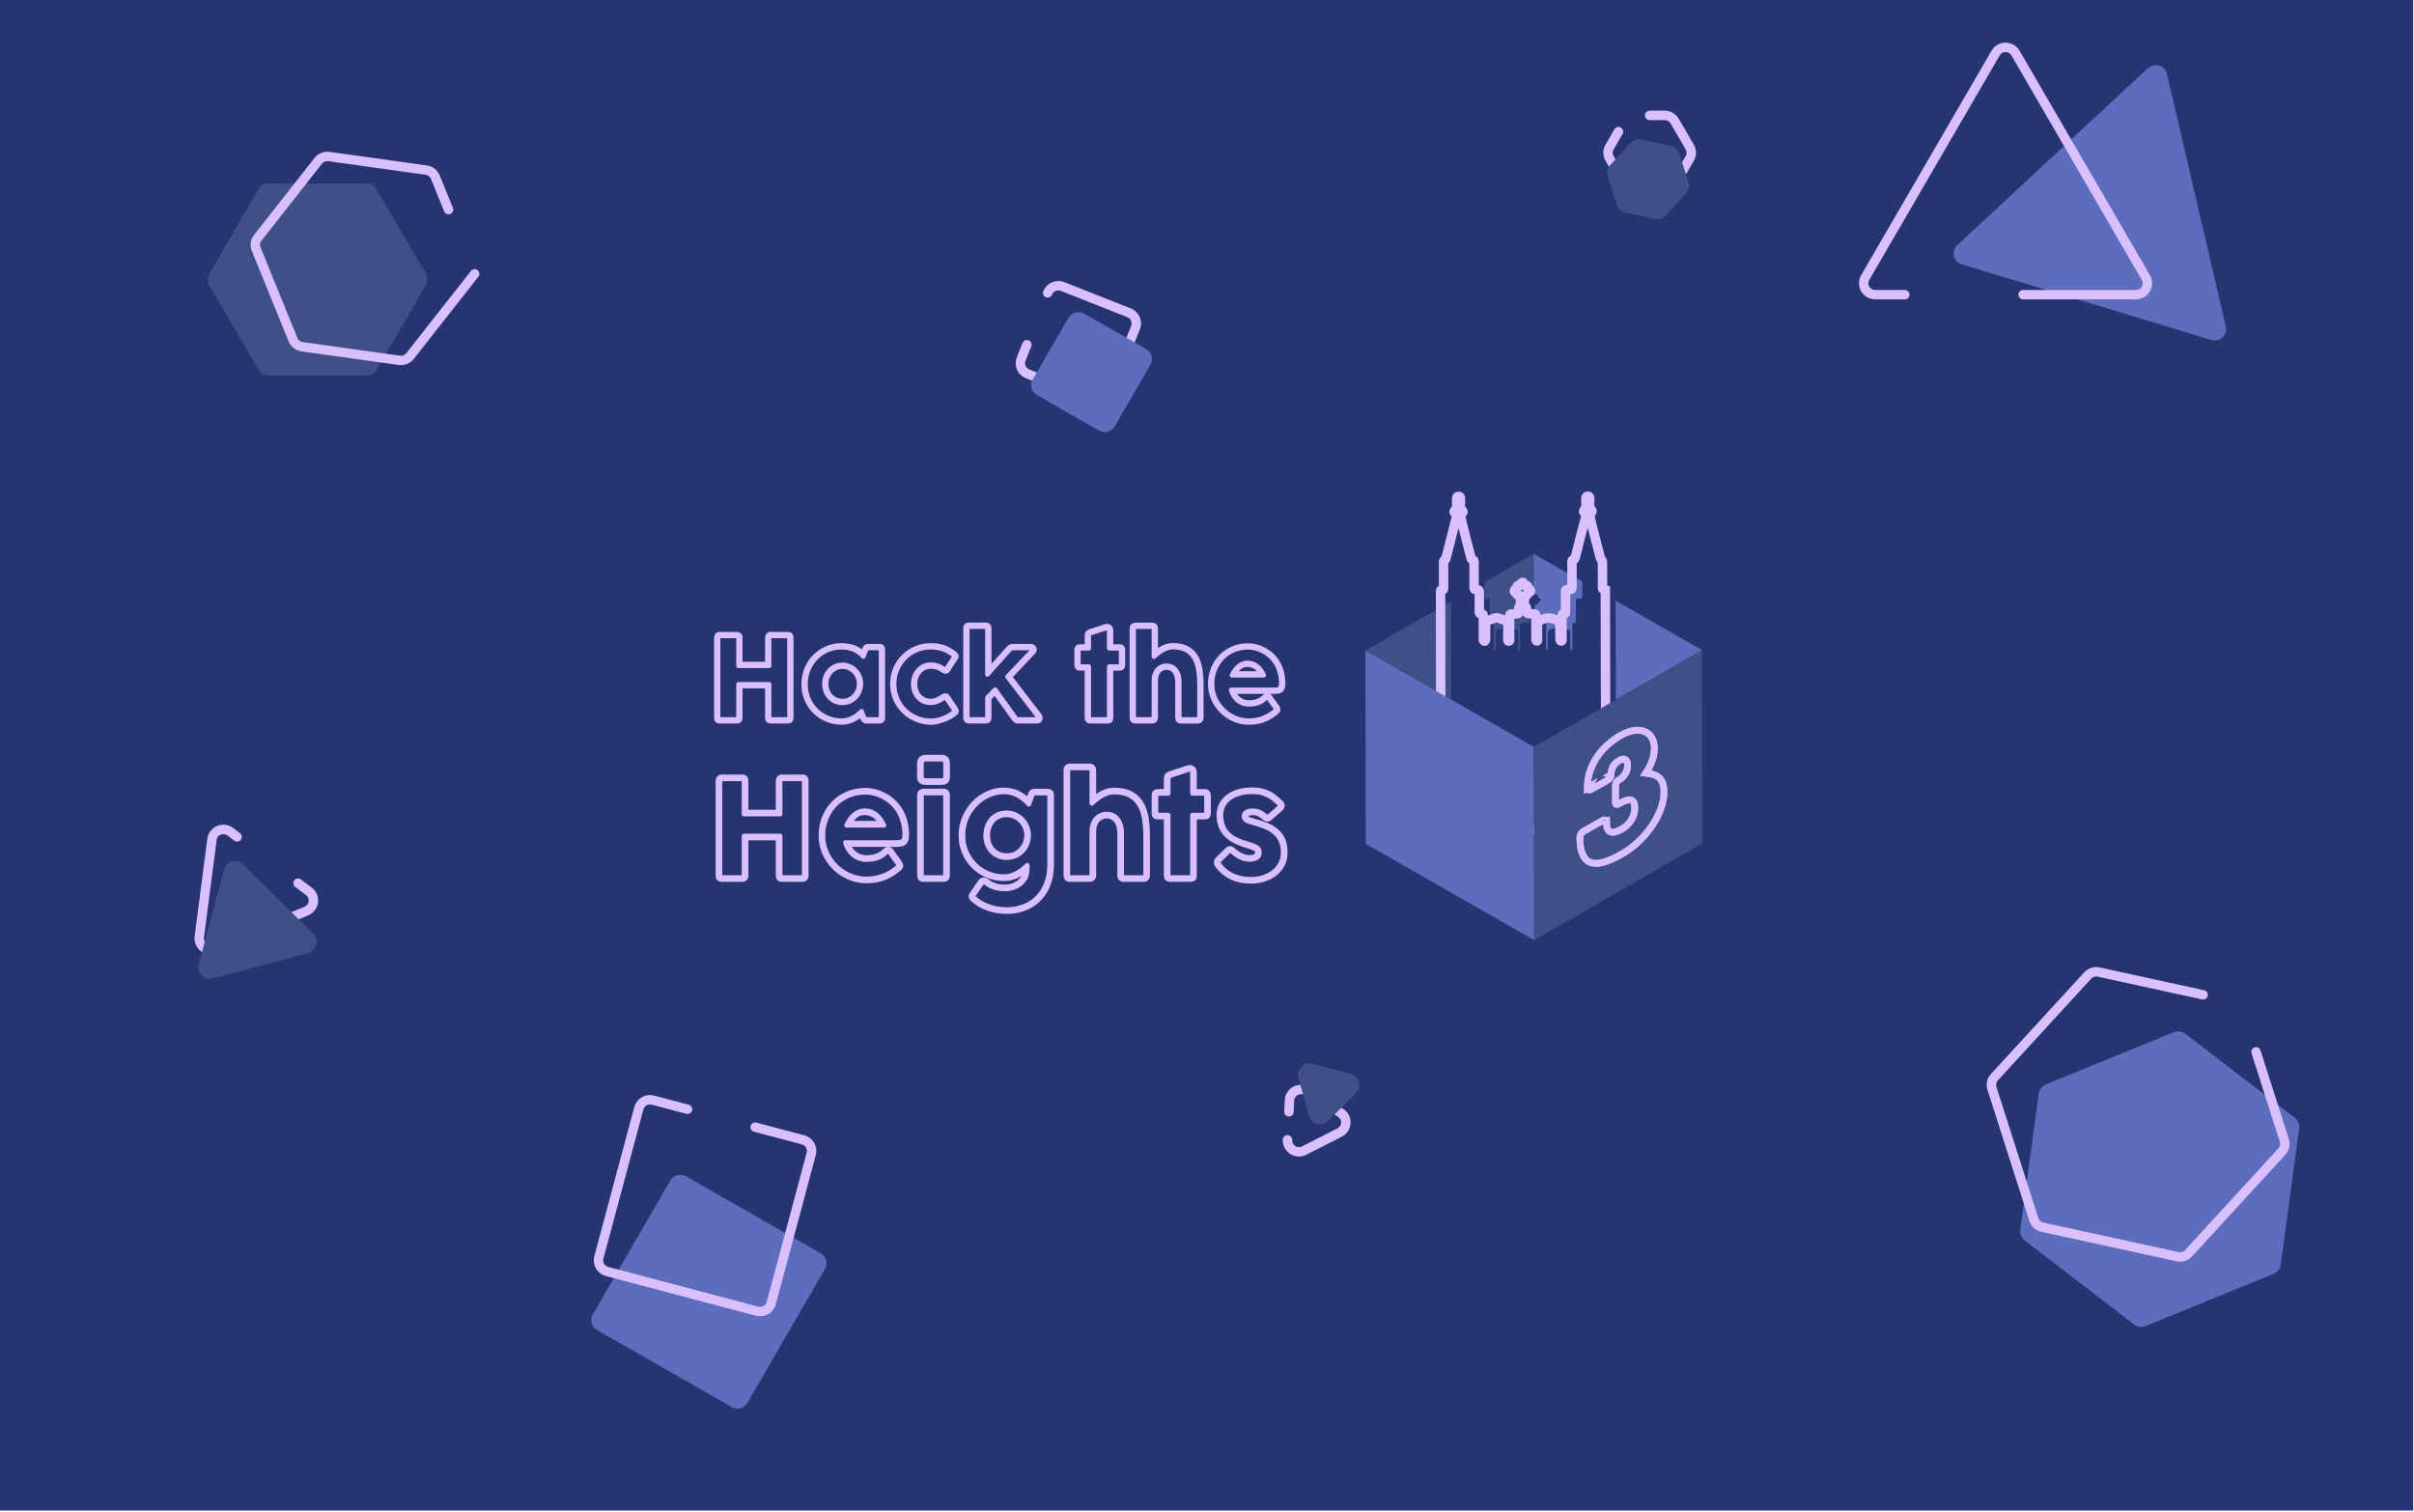 <?xml version="1.0" encoding="UTF-8" standalone="no"?><!DOCTYPE svg PUBLIC "-//W3C//DTD SVG 1.1//EN" "http://www.w3.org/Graphics/SVG/1.1/DTD/svg11.dtd"><svg width="100%" height="100%" viewBox="0 0 1282 803" version="1.1" xmlns="http://www.w3.org/2000/svg" xmlns:xlink="http://www.w3.org/1999/xlink" xml:space="preserve" xmlns:serif="http://www.serif.com/" style="fill-rule:evenodd;clip-rule:evenodd;stroke-miterlimit:10;"><g id="HTH-Design" serif:id="HTH Design"><rect x="0" y="0" width="1281.56" height="802.265" style="fill:#263572;"/><path d="M364.323,624.762l71.544,40.911c2.924,1.672 3.93,5.383 2.248,8.289l-41.156,71.119c-1.681,2.906 -5.415,3.907 -8.339,2.235l-71.544,-40.912c-2.923,-1.671 -3.931,-5.383 -2.249,-8.289l41.157,-71.118c1.682,-2.906 5.415,-3.907 8.339,-2.235" style="fill:#5b6dbc;fill-rule:nonzero;"/><path d="M137.315,196.454l-26.17,-44.896c-1.094,-1.876 -1.097,-4.191 -0.01,-6.071l26.029,-44.978c1.088,-1.88 3.102,-3.04 5.284,-3.044l52.199,-0.08c2.182,-0.004 4.2,1.15 5.294,3.027l26.171,44.896c1.093,1.876 1.097,4.19 0.009,6.07l-26.029,44.978c-1.087,1.88 -3.101,3.041 -5.284,3.044l-52.198,0.081c-2.183,0.004 -4.2,-1.15 -5.295,-3.027" style="fill:#3e5087;fill-rule:nonzero;"/><path d="M1133.39,703.483l-58.184,-44.689c-1.727,-1.326 -2.61,-3.467 -2.318,-5.617l9.842,-72.433c0.292,-2.15 1.715,-3.98 3.734,-4.804l68.026,-27.744c2.018,-0.823 4.325,-0.513 6.052,0.813l58.183,44.689c1.727,1.327 2.611,3.467 2.318,5.617l-9.842,72.433c-0.292,2.149 -1.715,3.98 -3.734,4.804l-68.026,27.744c-2.018,0.823 -4.325,0.514 -6.051,-0.813" style="fill:#5b6dbc;fill-rule:nonzero;"/><path d="M1150.8,39.291l31.25,134.083c1.061,4.553 -3.234,8.541 -7.731,7.178l-132.44,-40.141c-4.497,-1.363 -5.823,-7.053 -2.387,-10.244l101.191,-93.943c3.435,-3.19 9.057,-1.487 10.117,3.067" style="fill:#5b6dbc;fill-rule:nonzero;"/><g><g><path d="M725.13,345.571l89.312,-51.443l0.163,102.608l-89.475,-51.165Z" style="fill:#3e5087;fill-rule:nonzero;"/><path d="M903.917,345.293l-89.475,-51.165l0.163,102.608l89.312,-51.443Z" style="fill:#5b6dbc;fill-rule:nonzero;"/><path d="M858.633,468.815c-0.076,-16.662 -0.145,-33.326 -0.228,-49.989c-0.041,-8.362 -0.107,-16.725 -0.155,-25.086c-0.05,-8.49 -0.107,-16.979 -0.131,-25.468c-0.046,-16.317 -0.071,-32.635 -0.105,-48.952c-0.001,-0.373 -0.001,-0.747 -0.002,-1.093c-1.548,-0.372 -1.595,-0.497 -1.453,-2.051c0.071,-0.779 -0.035,-1.574 -0.038,-2.362c-0.011,-3.517 0.001,-7.034 -0.039,-10.551c-0.003,-0.383 -0.248,-0.782 -0.442,-1.14c-0.198,-0.364 -0.59,-0.655 -0.694,-1.034c-0.545,-1.977 -1.02,-3.973 -1.53,-5.96c-0.998,-3.885 -2.033,-7.762 -2.993,-11.658c-0.443,-1.802 -0.758,-3.636 -1.099,-5.461c-0.098,-0.524 0.03,-0.912 0.742,-0.915c0.204,-0.001 0.558,-0.472 0.566,-0.737c0.007,-0.262 -0.325,-0.755 -0.523,-0.763c-0.731,-0.028 -0.814,-0.406 -0.808,-0.992c0.019,-1.679 -0.008,-3.358 0.006,-5.037c0.005,-0.674 -0.095,-1.213 -0.945,-1.222c-0.869,-0.008 -1.063,0.513 -1.058,1.243c0.013,1.648 -0.002,3.295 0.017,4.943c0.007,0.604 -0.052,1.051 -0.846,1.071c-0.172,0.005 -0.448,0.524 -0.457,0.812c-0.007,0.228 0.313,0.658 0.503,0.667c0.777,0.037 0.89,0.496 0.85,1.092c-0.026,0.409 -0.059,0.826 -0.163,1.221c-0.952,3.635 -1.945,7.259 -2.879,10.899c-0.925,3.613 -1.783,7.243 -2.714,10.854c-0.091,0.354 -0.473,0.878 -0.75,0.895c-0.92,0.062 -0.975,0.564 -0.971,1.279c0.026,4.245 0.024,8.491 0.03,12.736c0.002,1.913 0.002,1.913 -1.902,1.919c-1.498,0.005 -1.541,0.048 -1.538,1.572c0.004,3.422 0.011,6.844 0.013,10.265c0,0.435 0.086,1.041 -0.565,0.986c-1.35,-0.114 -1.314,0.734 -1.311,1.638c0.013,3.961 0.015,7.922 0.021,11.882c0.001,0.469 0.1,1.083 -0.602,1.017c-0.214,-0.021 -0.524,-0.635 -0.529,-0.982c-0.039,-2.787 0.007,-5.575 -0.035,-8.363c-0.007,-0.452 -0.206,-1.165 -0.519,-1.303c-1.352,-0.599 -2.746,-1.188 -4.186,-1.484c-2.15,-0.441 -4.126,0.362 -6.056,1.257c-0.81,0.375 -1.117,0.901 -1.105,1.775c0.041,2.725 0.03,5.45 0.017,8.175c-0.002,0.351 0.241,0.951 -0.454,0.889c-0.166,-0.016 -0.405,-0.561 -0.408,-0.864c-0.033,-3.77 -0.036,-7.54 -0.033,-11.311c0.002,-2.47 0.137,-2.267 -2.268,-2.259c-2.635,0.009 -2.64,0.005 -2.673,-2.618c-0.007,-0.57 -0.027,-1.063 -0.765,-1.212c-0.175,-0.036 -0.376,-0.466 -0.383,-0.72c-0.039,-1.488 -0.012,-2.978 -0.031,-4.467c-0.007,-0.542 0.156,-0.859 0.76,-0.802c0.685,0.064 0.964,-0.233 1.003,-0.93c0.013,-0.236 0.413,-0.612 0.669,-0.642c0.612,-0.071 0.946,-0.389 0.829,-0.908c-0.082,-0.368 -0.455,-0.873 -0.777,-0.941c-0.609,-0.129 -0.813,-0.343 -0.76,-0.937c0.055,-0.615 -0.257,-1.03 -0.899,-0.918c-0.858,0.15 -1.053,-0.182 -1.055,-0.968c0,-0.263 -0.52,-0.776 -0.695,-0.733c-0.338,0.079 -0.871,0.508 -0.844,0.735c0.118,0.996 -0.369,1.055 -1.134,0.963c-0.63,-0.075 -1.031,0.302 -0.939,0.897c0.111,0.706 -0.158,0.832 -0.776,0.971c-0.307,0.068 -0.626,0.61 -0.712,0.989c-0.107,0.467 0.144,0.866 0.757,0.821c0.568,-0.042 0.827,0.208 0.755,0.792c-0.079,0.639 0.288,0.864 0.863,0.813c0.669,-0.06 0.92,0.244 0.914,0.884c-0.014,1.457 0.013,2.915 -0.011,4.373c-0.004,0.245 -0.136,0.667 -0.284,0.704c-0.705,0.17 -0.655,0.669 -0.648,1.183c0.008,0.475 0.005,0.951 0.004,1.426c-0.001,1.225 -0.029,1.252 -1.306,1.258c-0.765,0.003 -1.534,0.045 -2.295,-0.006c-0.899,-0.06 -1.242,0.253 -1.232,1.189c0.046,4.023 0.038,8.048 0.021,12.071c-0.002,0.442 0.319,1.213 -0.452,1.224c-0.817,0.011 -0.541,-0.803 -0.543,-1.269c-0.01,-2.628 0.007,-5.257 0.068,-7.885c0.022,-0.979 -0.378,-1.541 -1.3,-1.826c-1.182,-0.366 -2.37,-0.727 -3.517,-1.183c-0.791,-0.316 -1.486,-0.355 -2.288,-0.015c-1.049,0.446 -2.154,0.764 -3.244,1.115c-1.489,0.478 -1.497,0.476 -1.495,2.051c0.005,2.725 0.018,5.451 0.001,8.175c-0.002,0.281 -0.118,0.618 -0.304,0.817c-0.104,0.111 -0.58,0.085 -0.672,-0.039c-0.165,-0.222 -0.226,-0.564 -0.228,-0.856c-0.02,-4.15 -0.029,-8.301 -0.022,-12.452c0.002,-0.669 -0.141,-1.161 -0.938,-1.075c-1.014,0.107 -1.205,-0.385 -1.195,-1.291c0.041,-3.453 -0.001,-6.907 0.01,-10.361c0.002,-0.695 -0.143,-1.223 -0.965,-1.202c-1.986,0.051 -1.782,-0.274 -1.823,-2.002c-0.01,-0.443 -0.003,-0.887 -0.003,-1.33c-0.006,-3.77 -0.013,-7.541 -0.015,-11.312c-0.001,-0.667 0.01,-1.284 -0.956,-1.305c-0.212,-0.004 -0.526,-0.429 -0.602,-0.711c-0.64,-2.379 -1.238,-4.77 -1.845,-7.159c-1.011,-3.977 -2.039,-7.951 -3.019,-11.937c-0.337,-1.374 -0.575,-2.774 -0.811,-4.169c-0.084,-0.504 0.021,-0.952 0.745,-0.904c0.578,0.037 0.716,-0.413 0.597,-0.839c-0.077,-0.278 -0.391,-0.693 -0.604,-0.695c-0.701,-0.012 -0.755,-0.374 -0.749,-0.916c0.018,-1.711 -0.006,-3.422 0.009,-5.132c0.006,-0.682 -0.114,-1.192 -0.965,-1.2c-0.873,-0.008 -1.058,0.473 -1.045,1.224c0.03,1.678 0.009,3.358 0.021,5.037c0.004,0.527 -0.064,0.909 -0.738,0.988c-0.231,0.027 -0.523,0.429 -0.597,0.708c-0.11,0.419 -0.004,0.845 0.607,0.815c0.618,-0.031 0.762,0.344 0.73,0.855c-0.027,0.441 -0.011,0.896 -0.117,1.319c-0.997,4.016 -2.012,8.026 -3.029,12.037c-0.852,3.36 -1.712,6.718 -2.578,10.074c-0.051,0.196 -0.158,0.498 -0.294,0.532c-0.968,0.244 -0.95,0.973 -0.948,1.727c0.015,4.499 0.009,8.998 0.045,13.497c0.004,0.608 -0.109,0.907 -0.776,0.823c-0.693,-0.089 -0.904,0.296 -0.856,0.916c0.016,0.22 0.003,0.443 0.003,0.665c0.09,56.906 0.05,67.372 0.223,124.276l87.871,2.576c-0.009,-8.047 0.052,30.344 0.016,22.297" style="fill:#263572;fill-rule:nonzero;"/><path d="M853.15,463.968c-0.075,-16.664 -0.145,-33.327 -0.227,-49.99c-0.041,-8.362 -0.108,-16.724 -0.156,-25.086c-0.049,-8.489 -0.107,-16.979 -0.131,-25.468c-0.046,-16.318 -0.071,-32.635 -0.104,-48.952c-0.001,-0.374 -0.002,-0.746 -0.002,-1.092c-1.548,-0.373 -1.595,-0.499 -1.454,-2.052c0.071,-0.78 -0.034,-1.574 -0.037,-2.363c-0.012,-3.516 0,-7.033 -0.039,-10.55c-0.004,-0.383 -0.248,-0.781 -0.442,-1.14c-0.198,-0.364 -0.59,-0.656 -0.695,-1.034c-0.544,-1.977 -1.019,-3.973 -1.529,-5.96c-0.998,-3.886 -2.034,-7.763 -2.993,-11.658c-0.444,-1.802 -0.758,-3.636 -1.1,-5.462c-0.098,-0.523 0.031,-0.911 0.743,-0.915c0.204,0 0.557,-0.472 0.566,-0.736c0.007,-0.262 -0.326,-0.756 -0.523,-0.763c-0.732,-0.027 -0.815,-0.407 -0.808,-0.991c0.018,-1.68 -0.008,-3.359 0.005,-5.038c0.006,-0.674 -0.094,-1.212 -0.945,-1.222c-0.869,-0.009 -1.063,0.513 -1.058,1.243c0.013,1.647 -0.002,3.295 0.017,4.942c0.007,0.604 -0.051,1.053 -0.846,1.073c-0.171,0.004 -0.447,0.523 -0.456,0.811c-0.007,0.228 0.313,0.657 0.503,0.667c0.776,0.037 0.889,0.496 0.85,1.091c-0.027,0.41 -0.06,0.827 -0.163,1.221c-0.953,3.635 -1.946,7.26 -2.879,10.9c-0.926,3.613 -1.783,7.243 -2.714,10.855c-0.091,0.353 -0.474,0.876 -0.75,0.894c-0.92,0.062 -0.976,0.564 -0.971,1.278c0.025,4.246 0.023,8.492 0.029,12.737c0.003,1.913 0.002,1.913 -1.902,1.919c-1.497,0.005 -1.54,0.048 -1.538,1.572c0.005,3.422 0.011,6.843 0.013,10.266c0.001,0.434 0.086,1.04 -0.565,0.984c-1.35,-0.113 -1.313,0.735 -1.31,1.639c0.012,3.961 0.015,7.921 0.021,11.882c0.001,0.469 0.1,1.083 -0.603,1.017c-0.213,-0.02 -0.523,-0.635 -0.528,-0.982c-0.039,-2.787 0.007,-5.576 -0.035,-8.363c-0.008,-0.452 -0.206,-1.165 -0.52,-1.303c-1.352,-0.6 -2.745,-1.189 -4.185,-1.484c-2.15,-0.442 -4.126,0.361 -6.056,1.256c-0.81,0.376 -1.118,0.902 -1.105,1.777c0.041,2.724 0.03,5.449 0.016,8.174c-0.002,0.35 0.242,0.951 -0.453,0.888c-0.167,-0.014 -0.405,-0.56 -0.408,-0.862c-0.033,-3.771 -0.036,-7.542 -0.033,-11.312c0.001,-2.47 0.136,-2.267 -2.269,-2.259c-2.635,0.009 -2.64,0.005 -2.673,-2.617c-0.007,-0.572 -0.027,-1.063 -0.764,-1.213c-0.176,-0.036 -0.377,-0.467 -0.383,-0.72c-0.039,-1.488 -0.012,-2.978 -0.031,-4.467c-0.008,-0.542 0.155,-0.859 0.759,-0.802c0.686,0.065 0.965,-0.233 1.004,-0.93c0.013,-0.237 0.413,-0.612 0.668,-0.642c0.612,-0.071 0.946,-0.389 0.83,-0.909c-0.083,-0.367 -0.455,-0.873 -0.778,-0.941c-0.608,-0.128 -0.812,-0.342 -0.76,-0.936c0.056,-0.615 -0.257,-1.03 -0.898,-0.918c-0.858,0.15 -1.054,-0.183 -1.056,-0.968c0,-0.263 -0.519,-0.776 -0.695,-0.734c-0.337,0.081 -0.871,0.509 -0.844,0.736c0.119,0.995 -0.369,1.055 -1.134,0.963c-0.629,-0.075 -1.031,0.302 -0.938,0.896c0.111,0.707 -0.158,0.834 -0.777,0.972c-0.306,0.069 -0.626,0.61 -0.711,0.99c-0.107,0.466 0.144,0.865 0.757,0.82c0.568,-0.042 0.826,0.207 0.754,0.793c-0.078,0.638 0.288,0.864 0.864,0.812c0.669,-0.06 0.92,0.244 0.914,0.884c-0.014,1.457 0.012,2.914 -0.011,4.372c-0.005,0.247 -0.137,0.668 -0.284,0.704c-0.705,0.171 -0.656,0.67 -0.648,1.184c0.008,0.475 0.004,0.951 0.004,1.426c-0.001,1.225 -0.03,1.252 -1.307,1.257c-0.765,0.003 -1.533,0.046 -2.295,-0.006c-0.898,-0.06 -1.242,0.254 -1.231,1.19c0.045,4.023 0.037,8.048 0.02,12.072c-0.001,0.442 0.32,1.213 -0.452,1.223c-0.817,0.01 -0.541,-0.803 -0.543,-1.269c-0.009,-2.629 0.008,-5.257 0.068,-7.885c0.022,-0.978 -0.377,-1.541 -1.3,-1.827c-1.182,-0.366 -2.37,-0.726 -3.516,-1.183c-0.792,-0.315 -1.486,-0.355 -2.288,-0.014c-1.05,0.446 -2.155,0.765 -3.244,1.114c-1.489,0.479 -1.497,0.477 -1.495,2.052c0.004,2.725 0.018,5.45 0.001,8.175c-0.002,0.28 -0.119,0.617 -0.304,0.817c-0.105,0.112 -0.58,0.084 -0.672,-0.04c-0.166,-0.221 -0.227,-0.563 -0.228,-0.855c-0.02,-4.151 -0.029,-8.301 -0.023,-12.452c0.002,-0.668 -0.141,-1.161 -0.937,-1.076c-1.014,0.108 -1.206,-0.384 -1.195,-1.29c0.041,-3.454 -0.002,-6.907 0.01,-10.361c0.002,-0.696 -0.143,-1.223 -0.965,-1.202c-1.986,0.05 -1.782,-0.274 -1.823,-2.002c-0.011,-0.443 -0.003,-0.887 -0.003,-1.33c-0.006,-3.771 -0.014,-7.542 -0.016,-11.312c-0.001,-0.667 0.011,-1.284 -0.955,-1.305c-0.212,-0.005 -0.527,-0.429 -0.603,-0.711c-0.64,-2.379 -1.238,-4.77 -1.844,-7.159c-1.011,-3.978 -2.039,-7.952 -3.019,-11.937c-0.337,-1.373 -0.576,-2.773 -0.811,-4.17c-0.085,-0.502 0.021,-0.95 0.745,-0.903c0.577,0.038 0.716,-0.413 0.597,-0.838c-0.078,-0.279 -0.392,-0.694 -0.605,-0.697c-0.7,-0.011 -0.755,-0.373 -0.749,-0.915c0.018,-1.711 -0.005,-3.422 0.01,-5.133c0.006,-0.681 -0.114,-1.192 -0.965,-1.199c-0.874,-0.007 -1.059,0.473 -1.045,1.224c0.029,1.678 0.008,3.358 0.021,5.037c0.003,0.526 -0.064,0.909 -0.738,0.987c-0.232,0.027 -0.523,0.429 -0.597,0.71c-0.111,0.418 -0.005,0.844 0.607,0.814c0.617,-0.031 0.761,0.344 0.729,0.856c-0.027,0.44 -0.011,0.894 -0.116,1.318c-0.997,4.016 -2.012,8.027 -3.03,12.038c-0.851,3.359 -1.711,6.717 -2.578,10.073c-0.05,0.196 -0.157,0.498 -0.294,0.532c-0.967,0.244 -0.949,0.973 -0.947,1.727c0.015,4.499 0.009,8.998 0.044,13.497c0.005,0.607 -0.109,0.907 -0.775,0.823c-0.693,-0.089 -0.905,0.296 -0.857,0.916c0.017,0.22 0.003,0.443 0.003,0.665c0.09,56.905 0.05,67.372 0.224,124.277l87.87,2.575c-0.009,-8.047 0.052,30.344 0.016,22.298Z" style="fill:none;stroke:#dabfff;stroke-width:5px;"/><path d="M725.13,345.571l0.162,102.61l89.474,51.164l-0.161,-102.609l-89.475,-51.165Z" style="fill:#5b6dbc;fill-rule:nonzero;"/><path d="M903.917,345.293l0.163,102.608l-89.313,51.444l-0.162,-102.609l89.312,-51.443Z" style="fill:#3e5087;fill-rule:nonzero;"/><path d="M859.941,426.772c2.904,-1.639 5.004,-2.256 6.302,-1.848c1.297,0.406 1.948,1.79 1.951,4.15c0.002,1.25 -0.174,2.44 -0.528,3.57c-0.355,1.132 -0.852,2.177 -1.492,3.135c-0.639,0.96 -1.4,1.84 -2.282,2.644c-0.883,0.804 -1.85,1.503 -2.903,2.098c-2.45,1.383 -4.372,1.808 -5.769,1.277c-1.397,-0.531 -2.098,-2.282 -2.103,-5.254l-0.085,0.048c0.028,-0.016 0.057,-0.045 0.085,-0.089c-0.001,-0.583 -0.215,-0.914 -0.642,-0.993c-0.428,-0.077 -0.827,-0.012 -1.197,0.197l-10.292,5.811c-0.684,0.525 -1.174,1.031 -1.472,1.519c-0.299,0.489 -0.463,0.99 -0.49,1.506c0.005,3.055 0.287,5.549 0.846,7.484c0.558,1.936 1.344,3.417 2.358,4.443c1.012,1.027 2.21,1.663 3.593,1.91c1.382,0.249 2.9,0.197 4.552,-0.152c1.652,-0.349 3.411,-0.94 5.277,-1.77c1.864,-0.831 3.765,-1.792 5.701,-2.886c3.075,-1.736 5.971,-3.886 8.688,-6.448c2.718,-2.562 5.085,-5.315 7.104,-8.262c2.019,-2.947 3.617,-5.982 4.795,-9.107c1.177,-3.123 1.764,-6.115 1.76,-8.976c-0.003,-2.082 -0.263,-3.756 -0.777,-5.021c-0.515,-1.266 -1.208,-2.251 -2.078,-2.954c-0.872,-0.703 -1.891,-1.205 -3.059,-1.505c-1.169,-0.298 -2.409,-0.521 -3.72,-0.671c1.364,-2.104 2.458,-4.271 3.281,-6.501c0.823,-2.229 1.233,-4.426 1.229,-6.592c-0.003,-2.388 -0.492,-4.342 -1.463,-5.864c-0.971,-1.522 -2.269,-2.596 -3.894,-3.221c-1.626,-0.624 -3.514,-0.768 -5.664,-0.428c-2.152,0.339 -4.408,1.175 -6.772,2.51c-2.391,1.35 -4.662,2.972 -6.81,4.865c-2.149,1.895 -4.032,4.022 -5.654,6.381c-1.62,2.361 -2.913,4.946 -3.876,7.755c-0.965,2.81 -1.445,5.797 -1.44,8.962l0.085,-0.048l-0.042,0.066c0.001,0.611 0.186,0.964 0.557,1.061c0.37,0.097 0.812,0 1.324,-0.289c1.282,-0.696 2.527,-1.386 3.738,-2.069l5.018,-2.833c1.223,-0.691 1.835,-1.606 1.833,-2.745l-0.042,-0.017l0.128,-0.072c-0.001,-0.667 0.061,-1.348 0.189,-2.046c0.127,-0.697 0.347,-1.376 0.659,-2.039c0.312,-0.662 0.753,-1.293 1.322,-1.893c0.569,-0.598 1.295,-1.148 2.178,-1.646c1.025,-0.579 1.837,-0.829 2.435,-0.75c0.599,0.079 1.04,0.324 1.326,0.731c0.285,0.409 0.464,0.892 0.537,1.448c0.071,0.557 0.108,1.016 0.109,1.376c0.001,0.5 -0.07,1.076 -0.211,1.725c-0.142,0.65 -0.383,1.314 -0.724,1.992c-0.341,0.679 -0.81,1.354 -1.408,2.025c-0.596,0.67 -1.337,1.255 -2.219,1.753c-1.225,0.692 -1.835,1.634 -1.834,2.828c0.003,1.583 -0.002,3.135 -0.013,4.655c-0.013,1.523 -0.017,3.047 -0.015,4.573c0.001,0.611 0.18,0.934 0.536,0.969c0.356,0.035 0.791,-0.092 1.303,-0.381l0.171,-0.097Z" style="fill:none;stroke:#dabfff;stroke-width:3.56px;"/></g><path d="M859.941,426.772c2.904,-1.639 5.004,-2.256 6.302,-1.848c1.297,0.406 1.948,1.79 1.951,4.15c0.002,1.25 -0.174,2.44 -0.528,3.57c-0.355,1.132 -0.852,2.177 -1.492,3.135c-0.639,0.96 -1.4,1.84 -2.282,2.644c-0.883,0.804 -1.85,1.503 -2.903,2.098c-2.45,1.383 -4.372,1.808 -5.769,1.277c-1.397,-0.531 -2.098,-2.282 -2.103,-5.254l-0.085,0.048c0.028,-0.016 0.057,-0.045 0.085,-0.089c-0.001,-0.583 -0.215,-0.914 -0.642,-0.993c-0.428,-0.077 -0.827,-0.012 -1.197,0.197l-10.292,5.811c-0.684,0.525 -1.174,1.031 -1.472,1.519c-0.299,0.489 -0.463,0.99 -0.49,1.506c0.005,3.055 0.287,5.549 0.846,7.484c0.558,1.936 1.344,3.417 2.358,4.443c1.012,1.027 2.21,1.663 3.593,1.91c1.382,0.249 2.9,0.197 4.552,-0.152c1.652,-0.349 3.411,-0.94 5.277,-1.77c1.864,-0.831 3.765,-1.792 5.701,-2.886c3.075,-1.736 5.971,-3.886 8.688,-6.448c2.718,-2.562 5.085,-5.315 7.104,-8.262c2.019,-2.947 3.617,-5.982 4.795,-9.107c1.177,-3.123 1.764,-6.115 1.76,-8.976c-0.003,-2.082 -0.263,-3.756 -0.777,-5.021c-0.515,-1.266 -1.208,-2.251 -2.078,-2.954c-0.872,-0.703 -1.891,-1.205 -3.059,-1.505c-1.169,-0.298 -2.409,-0.521 -3.72,-0.671c1.364,-2.104 2.458,-4.271 3.281,-6.501c0.823,-2.229 1.233,-4.426 1.229,-6.592c-0.003,-2.388 -0.492,-4.342 -1.463,-5.864c-0.971,-1.522 -2.269,-2.596 -3.894,-3.221c-1.626,-0.624 -3.514,-0.768 -5.664,-0.428c-2.152,0.339 -4.408,1.175 -6.772,2.51c-2.391,1.35 -4.662,2.972 -6.81,4.865c-2.149,1.895 -4.032,4.022 -5.654,6.381c-1.62,2.361 -2.913,4.946 -3.876,7.755c-0.965,2.81 -1.445,5.797 -1.44,8.962l0.085,-0.048l-0.042,0.066c0.001,0.611 0.186,0.964 0.557,1.061c0.37,0.097 0.812,0 1.324,-0.289c1.282,-0.696 2.527,-1.386 3.738,-2.069l5.018,-2.833c1.223,-0.691 1.835,-1.606 1.833,-2.745l-0.042,-0.017l0.128,-0.072c-0.001,-0.667 0.061,-1.348 0.189,-2.046c0.127,-0.697 0.347,-1.376 0.659,-2.039c0.312,-0.662 0.753,-1.293 1.322,-1.893c0.569,-0.598 1.295,-1.148 2.178,-1.646c1.025,-0.579 1.837,-0.829 2.435,-0.75c0.599,0.079 1.04,0.324 1.326,0.731c0.285,0.409 0.464,0.892 0.537,1.448c0.071,0.557 0.108,1.016 0.109,1.376c0.001,0.5 -0.07,1.076 -0.211,1.725c-0.142,0.65 -0.383,1.314 -0.724,1.992c-0.341,0.679 -0.81,1.354 -1.408,2.025c-0.596,0.67 -1.337,1.255 -2.219,1.753c-1.225,0.692 -1.835,1.634 -1.834,2.828c0.003,1.583 -0.002,3.135 -0.013,4.655c-0.013,1.523 -0.017,3.047 -0.015,4.573c0.001,0.611 0.18,0.934 0.536,0.969c0.356,0.035 0.791,-0.092 1.303,-0.381l0.171,-0.097Z" style="fill:none;stroke:#dabfff;stroke-width:3.56px;"/></g><path d="M252.078,145.434l-34.299,43.658c-1.343,1.709 -3.502,2.576 -5.663,2.275l-51.692,-7.211c-2.16,-0.301 -3.996,-1.726 -4.813,-3.737l-19.565,-48.106c-0.818,-2.01 -0.495,-4.302 0.848,-6.012l32.129,-40.895c1.343,-1.71 3.502,-2.577 5.662,-2.275l51.693,7.21c2.161,0.302 3.996,1.726 4.814,3.737l7.009,17.235" style="fill:none;stroke:#dabfff;stroke-width:5px;stroke-linecap:round;stroke-linejoin:round;"/><path d="M556.366,155.566c1.246,-3.115 4.797,-4.637 7.931,-3.398l9.504,3.756l25.825,10.208c3.135,1.239 4.666,4.769 3.419,7.885l-14.048,35.118c-1.246,3.116 -4.798,4.637 -7.932,3.398l-35.328,-13.964c-3.134,-1.238 -4.665,-4.769 -3.419,-7.884l3.037,-7.591" style="fill:none;stroke:#dabfff;stroke-width:5px;stroke-linecap:round;"/><path d="M876.075,61.281l8,0c2.182,0 4.198,1.158 5.289,3.036l7.999,13.773c1.092,1.878 1.092,4.192 0,6.071l-7.999,13.773c-1.091,1.877 -3.107,3.035 -5.289,3.035l-15.999,0c-2.181,0 -4.198,-1.158 -5.289,-3.035l-7.999,-13.773c-1.091,-1.879 -1.091,-4.193 0,-6.071l4.745,-8.17" style="fill:none;stroke:#dabfff;stroke-width:5px;stroke-linecap:round;"/><path d="M1011.59,156.507l-15.736,0c-4.701,0 -7.639,-5.059 -5.289,-9.106l69.23,-119.196c2.35,-4.047 8.227,-4.047 10.578,0l69.229,119.196c2.351,4.047 -0.587,9.106 -5.289,9.106l-59.875,0" style="fill:none;stroke:#dabfff;stroke-width:5px;stroke-linecap:round;"/><path d="M158.288,469.057l5.768,4.378c3.736,2.836 2.983,8.63 -1.356,10.429l-48.45,20.081c-4.34,1.799 -9.01,-1.746 -8.408,-6.381l6.73,-51.751c0.603,-4.635 6.027,-6.883 9.763,-4.047l3.572,2.712" style="fill:none;stroke:#dabfff;stroke-width:5px;stroke-linecap:round;"/><path d="M401.054,598.649l25.45,6.736c3.26,0.864 5.198,4.189 4.33,7.429l-21.237,79.284c-0.868,3.24 -4.213,5.166 -7.473,4.304l-79.758,-21.111c-3.26,-0.862 -5.198,-4.188 -4.331,-7.428l21.237,-79.284c0.869,-3.24 4.214,-5.167 7.473,-4.305l18.395,4.87" style="fill:none;stroke:#dabfff;stroke-width:5px;stroke-linecap:round;"/><path d="M684.505,590.514l0.305,-6.084c0.234,-4.668 5.463,-7.333 9.413,-4.798l17.718,11.375c3.949,2.535 3.655,8.37 -0.527,10.502l-18.769,9.564c-4.184,2.133 -9.12,-1.036 -8.886,-5.704" style="fill:none;stroke:#dabfff;stroke-width:5px;stroke-linecap:round;"/><path d="M720.185,580.509l-14.89,14.848c-3.319,3.31 -8.998,1.808 -10.222,-2.705l-5.49,-20.243c-1.224,-4.512 2.924,-8.649 7.467,-7.447l20.381,5.394c4.544,1.204 6.073,6.844 2.754,10.153" style="fill:#3e5087;fill-rule:nonzero;"/><path d="M575.771,166.571l32.955,18.846c2.924,1.671 3.93,5.383 2.249,8.289l-18.958,32.759c-1.682,2.907 -5.416,3.908 -8.339,2.236l-32.956,-18.846c-2.924,-1.671 -3.93,-5.383 -2.248,-8.289l18.958,-32.759c1.682,-2.906 5.415,-3.908 8.339,-2.236" style="fill:#5b6dbc;fill-rule:nonzero;"/><path d="M878.788,116.3l-15.627,-3.407c-2.131,-0.465 -3.852,-2.024 -4.512,-4.091l-4.845,-15.157c-0.661,-2.067 -0.163,-4.327 1.307,-5.93l10.783,-11.749c1.47,-1.602 3.689,-2.303 5.82,-1.839l15.627,3.407c2.131,0.465 3.852,2.024 4.513,4.091l4.844,15.157c0.661,2.067 0.163,4.327 -1.308,5.93l-10.781,11.75c-1.471,1.602 -3.69,2.303 -5.821,1.838" style="fill:#3e5087;fill-rule:nonzero;"/><path d="M129.233,459.149l37.177,36.84c3.329,3.299 1.818,8.944 -2.722,10.161l-50.683,13.585c-4.539,1.216 -8.701,-2.907 -7.492,-7.424l13.507,-50.424c1.21,-4.516 6.884,-6.037 10.213,-2.738" style="fill:#3e5087;fill-rule:nonzero;"/><path d="M1198.11,558.66l15.032,47.02c0.661,2.067 0.163,4.328 -1.308,5.93l-49.553,54c-1.47,1.603 -3.688,2.303 -5.82,1.839l-71.821,-15.659c-2.131,-0.464 -3.852,-2.024 -4.512,-4.091l-22.269,-69.658c-0.661,-2.067 -0.162,-4.327 1.308,-5.93l49.552,-53.999c1.471,-1.603 3.69,-2.304 5.82,-1.839l55.454,12.09" style="fill:none;stroke:#dabfff;stroke-width:5px;stroke-linecap:round;"/><g transform="matrix(1,0,0,1,613.373,110.909)"><path d="M-204.919,270.353c0,0.572 0.286,0.858 0.858,0.858l8.959,0c0.657,0 0.985,-0.286 0.985,-0.858l0,-42.668c0,-0.36 -0.09,-0.588 -0.27,-0.683c-0.18,-0.096 -0.355,-0.143 -0.524,-0.143l-9.15,0c-0.297,0 -0.514,0.09 -0.651,0.27c-0.138,0.18 -0.207,0.386 -0.207,0.619l0,14.964l-16.266,0l0,-15.027c0,-0.36 -0.091,-0.588 -0.271,-0.683c-0.18,-0.096 -0.354,-0.143 -0.524,-0.143l-9.15,0c-0.296,0 -0.513,0.09 -0.651,0.27c-0.138,0.18 -0.207,0.386 -0.207,0.619l0,42.605c0,0.572 0.286,0.858 0.858,0.858l8.96,0c0.656,0 0.985,-0.286 0.985,-0.858l0,-17.823l16.266,0l0,17.823Zm-0.953,-16.87l-14.36,0l0,16.87c0,1.207 -0.646,1.811 -1.938,1.811l-8.96,0c-1.207,0 -1.811,-0.604 -1.811,-1.811l0,-42.605c0,-0.487 0.149,-0.916 0.445,-1.286c0.297,-0.371 0.752,-0.556 1.366,-0.556l9.15,0c0.17,0 0.36,0.021 0.572,0.063c0.212,0.043 0.403,0.127 0.572,0.254c0.169,0.127 0.312,0.307 0.429,0.54c0.116,0.233 0.175,0.541 0.175,0.922l0,14.074l14.36,0l0,-14.011c0,-0.487 0.148,-0.916 0.445,-1.286c0.296,-0.371 0.752,-0.556 1.366,-0.556l9.15,0c0.169,0 0.36,0.021 0.572,0.063c0.212,0.043 0.402,0.127 0.572,0.254c0.169,0.127 0.312,0.307 0.429,0.54c0.116,0.233 0.174,0.541 0.174,0.922l0,42.668c0,1.207 -0.646,1.811 -1.938,1.811l-8.959,0c-1.207,0 -1.811,-0.604 -1.811,-1.811l0,-16.87Z" style="fill:#dabfff;fill-rule:nonzero;stroke:#dabfff;stroke-width:2.4px;stroke-linejoin:round;stroke-miterlimit:1.414;"/><path d="M-145.476,234.134c0,-0.593 -0.296,-0.889 -0.889,-0.889l-6.164,0c-0.296,0 -0.482,0.084 -0.556,0.254c-0.074,0.169 -0.196,0.434 -0.365,0.794l-1.462,3.495c-1.461,-1.716 -3.187,-2.971 -5.178,-3.765c-1.991,-0.794 -4.13,-1.191 -6.418,-1.191c-2.69,0 -5.2,0.513 -7.53,1.541c-2.329,1.027 -4.352,2.425 -6.068,4.193c-1.715,1.769 -3.06,3.839 -4.035,6.211c-0.974,2.373 -1.461,4.904 -1.461,7.594c0,2.923 0.524,5.581 1.573,7.974c1.048,2.394 2.451,4.443 4.209,6.148c1.758,1.705 3.791,3.023 6.1,3.955c2.309,0.932 4.713,1.398 7.212,1.398c1.991,0 3.892,-0.439 5.703,-1.318c1.811,-0.879 3.479,-2.113 5.004,-3.702l0.762,2.193l-0.031,-0.159c0.084,0.212 0.18,0.455 0.286,0.731c0.105,0.275 0.233,0.529 0.381,0.762c0.148,0.233 0.312,0.434 0.492,0.604c0.18,0.169 0.376,0.254 0.588,0.254l6.958,0c0.593,0 0.889,-0.297 0.889,-0.89l0,-36.187Zm0.954,36.187c0,1.229 -0.615,1.843 -1.843,1.843l-6.958,0c-0.381,0 -0.715,-0.106 -1.001,-0.318c-0.286,-0.212 -0.535,-0.476 -0.746,-0.794c-0.212,-0.318 -0.392,-0.657 -0.54,-1.017c-0.149,-0.36 -0.276,-0.677 -0.382,-0.953l-0.063,-0.286l0.031,0.159c-0.063,-0.169 -0.09,-0.233 -0.079,-0.191c0.011,0.043 -0.016,-0.021 -0.079,-0.19c-1.398,1.334 -2.966,2.372 -4.702,3.113c-1.737,0.742 -3.612,1.112 -5.624,1.112c-2.626,0 -5.152,-0.487 -7.577,-1.461c-2.425,-0.974 -4.559,-2.356 -6.402,-4.146c-1.843,-1.79 -3.315,-3.94 -4.416,-6.45c-1.102,-2.51 -1.652,-5.3 -1.652,-8.371c0,-2.817 0.513,-5.47 1.541,-7.959c1.027,-2.489 2.441,-4.66 4.241,-6.513c1.8,-1.853 3.924,-3.32 6.37,-4.4c2.446,-1.08 5.078,-1.62 7.895,-1.62c2.266,0 4.363,0.317 6.291,0.953c1.927,0.635 3.569,1.673 4.924,3.113l0.953,-1.97c0.127,-0.275 0.239,-0.519 0.334,-0.73c0.095,-0.212 0.196,-0.387 0.302,-0.525c0.106,-0.137 0.249,-0.243 0.429,-0.317c0.18,-0.074 0.429,-0.111 0.746,-0.111l6.164,0c1.228,0 1.843,0.614 1.843,1.842l0,36.187Zm-11.66,-18.014c0,1.356 -0.249,2.648 -0.747,3.876c-0.498,1.229 -1.186,2.304 -2.065,3.225c-0.879,0.921 -1.917,1.652 -3.114,2.192c-1.196,0.54 -2.483,0.81 -3.86,0.81c-1.377,0 -2.647,-0.254 -3.812,-0.762c-1.165,-0.509 -2.177,-1.213 -3.034,-2.113c-0.858,-0.9 -1.531,-1.97 -2.018,-3.209c-0.487,-1.239 -0.731,-2.579 -0.731,-4.019c0,-1.504 0.26,-2.875 0.779,-4.114c0.519,-1.239 1.218,-2.304 2.097,-3.193c0.879,-0.89 1.901,-1.578 3.066,-2.065c1.165,-0.487 2.382,-0.731 3.653,-0.731c1.377,0 2.664,0.27 3.86,0.81c1.197,0.54 2.235,1.271 3.114,2.192c0.879,0.922 1.567,1.997 2.065,3.225c0.498,1.229 0.747,2.521 0.747,3.876Zm-0.953,0c0,-1.228 -0.223,-2.399 -0.668,-3.511c-0.444,-1.111 -1.064,-2.086 -1.858,-2.922c-0.795,-0.837 -1.732,-1.499 -2.812,-1.986c-1.08,-0.487 -2.245,-0.731 -3.495,-0.731c-1.144,0 -2.24,0.223 -3.288,0.667c-1.048,0.445 -1.97,1.07 -2.764,1.875c-0.794,0.805 -1.425,1.768 -1.89,2.891c-0.466,1.123 -0.699,2.362 -0.699,3.717c0,1.292 0.217,2.499 0.651,3.622c0.434,1.123 1.038,2.092 1.811,2.907c0.773,0.816 1.689,1.456 2.748,1.922c1.059,0.466 2.203,0.699 3.431,0.699c1.25,0 2.415,-0.243 3.495,-0.731c1.08,-0.487 2.017,-1.149 2.812,-1.985c0.794,-0.837 1.414,-1.811 1.858,-2.923c0.445,-1.112 0.668,-2.282 0.668,-3.511Z" style="fill:#dabfff;fill-rule:nonzero;stroke:#dabfff;stroke-width:2.4px;stroke-linejoin:round;stroke-miterlimit:1.414;"/><path d="M-111.926,259.614c-0.402,0.276 -0.863,0.578 -1.382,0.906c-0.519,0.328 -1.08,0.63 -1.683,0.905c-0.604,0.276 -1.25,0.503 -1.938,0.683c-0.689,0.181 -1.414,0.271 -2.177,0.271c-1.292,0 -2.504,-0.244 -3.638,-0.731c-1.133,-0.487 -2.118,-1.17 -2.954,-2.049c-0.837,-0.879 -1.493,-1.938 -1.97,-3.178c-0.477,-1.239 -0.715,-2.61 -0.715,-4.114c0,-1.504 0.254,-2.88 0.763,-4.13c0.508,-1.25 1.186,-2.325 2.033,-3.225c0.847,-0.9 1.827,-1.599 2.939,-2.097c1.112,-0.497 2.282,-0.746 3.51,-0.746c1.271,0 2.489,0.185 3.654,0.556c1.165,0.37 2.436,1.032 3.813,1.985l-0.032,0c0.169,0.106 0.339,0.159 0.508,0.159c0.191,0 0.307,-0.053 0.35,-0.159l-0.032,0l4.352,-6.735c0.064,-0.064 0.096,-0.138 0.096,-0.222c0,-0.106 -0.032,-0.202 -0.096,-0.286c-0.063,-0.085 -0.137,-0.17 -0.222,-0.255c-0.847,-0.656 -1.716,-1.249 -2.605,-1.779c-0.89,-0.529 -1.838,-0.985 -2.844,-1.366c-1.006,-0.381 -2.081,-0.672 -3.224,-0.874c-1.144,-0.201 -2.404,-0.301 -3.781,-0.301c-2.669,0 -5.179,0.508 -7.53,1.525c-2.351,1.016 -4.4,2.404 -6.147,4.162c-1.748,1.758 -3.125,3.817 -4.131,6.179c-1.006,2.362 -1.509,4.887 -1.509,7.577c0,2.86 0.514,5.491 1.541,7.895c1.027,2.404 2.431,4.475 4.21,6.212c1.779,1.736 3.86,3.092 6.243,4.066c2.383,0.975 4.929,1.462 7.641,1.462c1.101,0 2.224,-0.127 3.367,-0.381c1.144,-0.255 2.251,-0.594 3.32,-1.017c1.07,-0.424 2.071,-0.911 3.003,-1.462c0.932,-0.55 1.737,-1.122 2.414,-1.715c0.276,-0.254 0.413,-0.456 0.413,-0.604c0,-0.212 -0.095,-0.455 -0.286,-0.731l0.032,0c-0.72,-1.08 -1.451,-2.144 -2.192,-3.193c-0.741,-1.048 -1.472,-2.112 -2.192,-3.193c-0.085,-0.127 -0.212,-0.19 -0.381,-0.19c-0.191,0 -0.371,0.063 -0.541,0.19Zm-0.571,-0.762c0.296,-0.233 0.667,-0.35 1.112,-0.35c0.233,0 0.455,0.043 0.667,0.128c0.212,0.084 0.392,0.243 0.54,0.476l-0.032,0c0.72,1.08 1.446,2.145 2.176,3.193c0.731,1.049 1.457,2.113 2.177,3.193c0.254,0.445 0.402,0.858 0.444,1.239c0,0.445 -0.243,0.879 -0.73,1.303c-0.72,0.593 -1.584,1.175 -2.59,1.747c-1.006,0.572 -2.086,1.08 -3.24,1.525c-1.155,0.445 -2.335,0.81 -3.543,1.096c-1.207,0.286 -2.361,0.44 -3.463,0.461c-2.774,-0.064 -5.406,-0.62 -7.895,-1.668c-2.488,-1.049 -4.665,-2.483 -6.529,-4.305c-1.864,-1.822 -3.341,-3.977 -4.432,-6.465c-1.091,-2.489 -1.636,-5.206 -1.636,-8.15c0,-2.817 0.53,-5.464 1.589,-7.942c1.059,-2.478 2.504,-4.639 4.336,-6.482c1.832,-1.842 3.982,-3.298 6.45,-4.368c2.467,-1.07 5.099,-1.604 7.895,-1.604c1.461,0 2.79,0.1 3.987,0.301c1.197,0.202 2.314,0.493 3.352,0.874c1.038,0.381 2.017,0.853 2.939,1.414c0.921,0.561 1.837,1.202 2.748,1.922c0.466,0.402 0.699,0.826 0.699,1.271c0,0.275 -0.074,0.529 -0.223,0.762c-0.72,1.102 -1.456,2.224 -2.208,3.368c-0.751,1.144 -1.477,2.266 -2.176,3.368c-0.127,0.212 -0.296,0.36 -0.508,0.445c-0.212,0.084 -0.424,0.127 -0.636,0.127c-0.36,0 -0.699,-0.106 -1.016,-0.318c-1.271,-0.89 -2.447,-1.504 -3.527,-1.843c-1.08,-0.339 -2.203,-0.508 -3.368,-0.508c-1.101,0 -2.149,0.228 -3.145,0.683c-0.995,0.455 -1.874,1.085 -2.637,1.89c-0.762,0.805 -1.371,1.774 -1.827,2.907c-0.455,1.133 -0.683,2.388 -0.683,3.765c0,1.356 0.212,2.595 0.636,3.717c0.423,1.123 1.011,2.087 1.763,2.892c0.752,0.804 1.636,1.424 2.653,1.858c1.016,0.434 2.107,0.651 3.272,0.651c0.678,0 1.335,-0.084 1.97,-0.254c0.635,-0.169 1.234,-0.381 1.795,-0.635c0.561,-0.254 1.08,-0.53 1.557,-0.826c0.476,-0.297 0.905,-0.583 1.287,-0.858Z" style="fill:#dabfff;fill-rule:nonzero;stroke:#dabfff;stroke-width:2.4px;stroke-linejoin:round;stroke-miterlimit:1.414;"/><path d="M-65.159,234.643c0.127,-0.127 0.191,-0.286 0.191,-0.477c0,-0.233 -0.101,-0.445 -0.302,-0.635c-0.201,-0.191 -0.482,-0.286 -0.842,-0.286l-9.023,0c-0.381,0.021 -0.741,0.084 -1.08,0.19c-0.339,0.106 -0.657,0.318 -0.953,0.636l-11.819,13.248l0,-24.59c0,-0.551 -0.275,-0.827 -0.826,-0.827l-9.023,0c-0.551,0 -0.826,0.276 -0.826,0.827l0,47.656c0,0.55 0.275,0.826 0.826,0.826l9.023,0c0.551,0 0.826,-0.276 0.826,-0.826l0,-10.802l4.098,-4.226l10.548,14.71c0.297,0.424 0.551,0.72 0.763,0.89c0.212,0.169 0.487,0.254 0.826,0.254l10.103,0c0.254,0 0.466,-0.069 0.635,-0.207c0.17,-0.137 0.255,-0.323 0.255,-0.556c0,-0.211 -0.106,-0.476 -0.318,-0.794l-16.267,-21.128l13.185,-13.883Zm-11.914,13.947l15.758,20.492c0.17,0.233 0.297,0.471 0.382,0.715c0.084,0.244 0.127,0.461 0.127,0.651c0,0.487 -0.17,0.895 -0.509,1.223c-0.339,0.329 -0.783,0.493 -1.334,0.493l-10.103,0c-0.551,0 -0.985,-0.122 -1.303,-0.365c-0.317,-0.244 -0.667,-0.631 -1.048,-1.16l-9.913,-13.82l-3.018,3.145l0,10.421c0,1.186 -0.593,1.779 -1.779,1.779l-9.023,0c-1.186,0 -1.779,-0.593 -1.779,-1.779l0,-47.656c0,-1.187 0.593,-1.78 1.779,-1.78l9.023,0c1.186,0 1.779,0.593 1.779,1.78l0,22.112l10.167,-11.406c0.487,-0.55 0.926,-0.879 1.318,-0.985c0.392,-0.106 0.863,-0.158 1.414,-0.158l9.023,0c0.699,0 1.228,0.19 1.588,0.571c0.361,0.382 0.541,0.805 0.541,1.271c0,0.466 -0.159,0.858 -0.477,1.176l0,-0.032l-12.613,13.312Z" style="fill:#dabfff;fill-rule:nonzero;stroke:#dabfff;stroke-width:2.4px;stroke-linejoin:round;stroke-miterlimit:1.414;"/><path d="M-18.71,243.125c0.487,0 0.731,-0.254 0.731,-0.762l0,-8.229c0,-0.169 -0.064,-0.333 -0.191,-0.492c-0.127,-0.159 -0.307,-0.238 -0.54,-0.238l-5.592,0l0,-9.405c0,-0.487 -0.116,-0.847 -0.349,-1.08c-0.233,-0.233 -0.519,-0.349 -0.858,-0.349c-0.169,0 -0.339,0.031 -0.508,0.095l-7.975,2.637c-0.445,0.169 -0.752,0.365 -0.921,0.588c-0.17,0.222 -0.254,0.482 -0.254,0.778l0,6.736l-4.734,0c-0.508,0 -0.763,0.243 -0.763,0.73l0,8.229c0,0.508 0.255,0.762 0.763,0.762l4.734,0l0,27.228c0,0.572 0.286,0.858 0.858,0.858l9.118,0c0.593,0 0.889,-0.286 0.889,-0.858l0,-27.228l5.592,0Zm-4.639,0.954l0,26.274c0,0.741 -0.153,1.228 -0.46,1.461c-0.307,0.233 -0.768,0.35 -1.382,0.35l-9.118,0c-1.208,0 -1.811,-0.604 -1.811,-1.811l0,-26.274l-3.781,0c-1.144,0 -1.716,-0.572 -1.716,-1.716l0,-8.229c0,-0.508 0.149,-0.916 0.445,-1.223c0.297,-0.307 0.72,-0.461 1.271,-0.461l3.781,0l0,-5.782c0,-0.551 0.116,-1.006 0.349,-1.366c0.233,-0.36 0.72,-0.657 1.462,-0.89l7.974,-2.637c0.148,-0.042 0.291,-0.074 0.429,-0.095c0.138,-0.021 0.27,-0.032 0.397,-0.032c0.593,0 1.101,0.196 1.525,0.588c0.424,0.392 0.635,0.98 0.635,1.763l0,8.451l4.639,0c0.551,0 0.969,0.175 1.255,0.525c0.286,0.349 0.429,0.736 0.429,1.159l0,8.229c0,1.144 -0.561,1.716 -1.684,1.716l-4.639,0Z" style="fill:#dabfff;fill-rule:nonzero;stroke:#dabfff;stroke-width:2.4px;stroke-linejoin:round;stroke-miterlimit:1.414;"/><path d="M12.902,270.258c0,0.635 0.318,0.953 0.953,0.953l8.832,0c0.297,0 0.53,-0.085 0.699,-0.254c0.17,-0.17 0.255,-0.403 0.255,-0.699l0,-17.76c0,-2.775 -0.196,-5.359 -0.588,-7.752c-0.392,-2.394 -1.107,-4.475 -2.145,-6.243c-1.038,-1.769 -2.473,-3.161 -4.305,-4.178c-1.832,-1.017 -4.199,-1.525 -7.1,-1.525c-0.89,0 -1.769,0.132 -2.637,0.397c-0.869,0.265 -1.727,0.625 -2.574,1.08c-0.847,0.456 -1.678,0.99 -2.494,1.605c-0.815,0.614 -1.604,1.281 -2.367,2.001l0,-14.996c0,-0.275 -0.085,-0.503 -0.254,-0.683c-0.169,-0.18 -0.402,-0.27 -0.699,-0.27l-8.832,0c-0.297,0 -0.53,0.08 -0.699,0.239c-0.17,0.158 -0.254,0.397 -0.254,0.714l0,47.371c0,0.635 0.317,0.953 0.953,0.953l8.832,0c0.297,0 0.53,-0.085 0.699,-0.254c0.169,-0.17 0.254,-0.403 0.254,-0.699l0,-19.571c0,-1.313 0.175,-2.473 0.524,-3.479c0.35,-1.006 0.832,-1.843 1.446,-2.51c0.614,-0.667 1.334,-1.17 2.16,-1.509c0.826,-0.339 1.716,-0.508 2.669,-0.508c0.974,0 1.869,0.19 2.685,0.571c0.815,0.382 1.519,0.943 2.113,1.684c0.593,0.742 1.053,1.647 1.382,2.717c0.328,1.069 0.492,2.293 0.492,3.669l0,18.936Zm-0.953,-18.936c0,-1.207 -0.143,-2.287 -0.429,-3.24c-0.286,-0.953 -0.683,-1.758 -1.191,-2.415c-0.509,-0.657 -1.112,-1.16 -1.811,-1.509c-0.699,-0.35 -1.462,-0.524 -2.288,-0.524c-0.826,0 -1.594,0.148 -2.303,0.445c-0.71,0.296 -1.329,0.741 -1.859,1.334c-0.529,0.593 -0.942,1.329 -1.239,2.208c-0.296,0.879 -0.445,1.901 -0.445,3.066l0,19.571c0,0.572 -0.164,1.032 -0.492,1.382c-0.328,0.349 -0.8,0.524 -1.414,0.524l-8.832,0c-1.271,0 -1.906,-0.635 -1.906,-1.906l0,-47.371c0,-0.635 0.174,-1.112 0.524,-1.429c0.349,-0.318 0.81,-0.477 1.382,-0.477l8.832,0c0.572,0 1.033,0.18 1.382,0.54c0.35,0.36 0.524,0.816 0.524,1.366l0,12.868c1.314,-1.144 2.727,-2.081 4.242,-2.812c1.514,-0.731 3.14,-1.096 4.877,-1.096c3.092,0 5.612,0.529 7.561,1.588c1.949,1.059 3.484,2.521 4.607,4.385c1.122,1.864 1.89,4.05 2.303,6.56c0.413,2.51 0.62,5.216 0.62,8.118l0,17.76c0,0.572 -0.164,1.032 -0.493,1.382c-0.328,0.349 -0.799,0.524 -1.414,0.524l-8.832,0c-1.271,0 -1.906,-0.635 -1.906,-1.906l0,-18.936Z" style="fill:#dabfff;fill-rule:nonzero;stroke:#dabfff;stroke-width:2.4px;stroke-linejoin:round;stroke-miterlimit:1.414;"/><path d="M59.16,259.583l-0.73,0.603c-0.424,0.339 -0.874,0.689 -1.351,1.049c-0.476,0.36 -1.043,0.683 -1.699,0.969c-0.657,0.286 -1.441,0.519 -2.351,0.699c-0.911,0.18 -2.013,0.27 -3.305,0.27c-1.08,0 -2.112,-0.18 -3.097,-0.54c-0.985,-0.36 -1.88,-0.874 -2.685,-1.541c-0.805,-0.667 -1.514,-1.478 -2.129,-2.431c-0.614,-0.953 -1.08,-2.012 -1.397,-3.177l22.589,0c0.741,0 1.371,-0.042 1.89,-0.127c0.519,-0.085 0.937,-0.243 1.255,-0.476c0.318,-0.233 0.551,-0.572 0.699,-1.017c0.148,-0.445 0.222,-1.027 0.222,-1.747c0,-2.288 -0.27,-4.353 -0.81,-6.196c-0.54,-1.842 -1.265,-3.479 -2.176,-4.908c-0.911,-1.43 -1.965,-2.653 -3.161,-3.67c-1.197,-1.017 -2.447,-1.858 -3.749,-2.526c-1.303,-0.667 -2.616,-1.154 -3.94,-1.461c-1.324,-0.307 -2.579,-0.461 -3.765,-0.461c-2.838,0 -5.433,0.509 -7.784,1.525c-2.351,1.017 -4.368,2.409 -6.052,4.178c-1.684,1.769 -2.992,3.834 -3.924,6.195c-0.932,2.362 -1.398,4.888 -1.398,7.578c0,2.69 0.53,5.215 1.589,7.577c1.059,2.362 2.489,4.427 4.289,6.195c1.8,1.769 3.876,3.162 6.227,4.178c2.351,1.017 4.808,1.525 7.371,1.525c1.123,0 2.266,-0.084 3.431,-0.254c1.165,-0.169 2.351,-0.461 3.559,-0.874c1.207,-0.413 2.419,-0.963 3.637,-1.652c1.218,-0.688 2.441,-1.551 3.67,-2.589c0.085,-0.085 0.169,-0.185 0.254,-0.302c0.085,-0.116 0.127,-0.217 0.127,-0.302c0,-0.19 -0.127,-0.466 -0.381,-0.826l-3.908,-5.401c-0.148,-0.127 -0.328,-0.19 -0.54,-0.19c-0.191,0 -0.35,0.042 -0.477,0.127Zm-0.572,-0.763c0.318,-0.254 0.689,-0.381 1.112,-0.381c0.233,0.021 0.456,0.074 0.668,0.159c0.211,0.085 0.402,0.243 0.572,0.476l3.907,5.401c0.382,0.551 0.572,1.017 0.572,1.398c0,0.466 -0.233,0.9 -0.699,1.303c-1.313,1.144 -2.605,2.081 -3.876,2.812c-1.271,0.73 -2.526,1.302 -3.765,1.715c-1.239,0.413 -2.462,0.699 -3.669,0.858c-1.207,0.159 -2.415,0.238 -3.622,0.238c-2.69,0 -5.269,-0.534 -7.736,-1.604c-2.468,-1.07 -4.644,-2.531 -6.529,-4.384c-1.885,-1.854 -3.384,-4.019 -4.496,-6.498c-1.112,-2.478 -1.668,-5.125 -1.668,-7.942c0,-2.817 0.487,-5.465 1.462,-7.943c0.974,-2.478 2.346,-4.644 4.114,-6.497c1.769,-1.853 3.887,-3.315 6.354,-4.385c2.468,-1.069 5.195,-1.604 8.181,-1.604c1.25,0 2.574,0.164 3.972,0.493c1.398,0.328 2.78,0.836 4.146,1.525c1.366,0.688 2.679,1.572 3.939,2.652c1.261,1.081 2.372,2.367 3.336,3.861c0.964,1.493 1.732,3.203 2.304,5.131c0.571,1.927 0.857,4.098 0.857,6.513c0,0.931 -0.09,1.678 -0.27,2.239c-0.18,0.562 -0.471,0.996 -0.873,1.303c-0.403,0.307 -0.922,0.514 -1.557,0.62c-0.636,0.105 -1.409,0.158 -2.319,0.158l-21.35,0c0.317,0.848 0.752,1.626 1.302,2.336c0.551,0.709 1.176,1.318 1.875,1.826c0.699,0.509 1.466,0.906 2.303,1.192c0.837,0.286 1.7,0.429 2.589,0.429c1.398,0 2.563,-0.117 3.495,-0.35c0.932,-0.233 1.721,-0.519 2.367,-0.858c0.646,-0.339 1.197,-0.709 1.652,-1.112c0.456,-0.402 0.906,-0.762 1.35,-1.08Zm-9.467,-17.664c1.864,0 3.532,0.566 5.004,1.699c1.472,1.134 2.684,2.759 3.637,4.877l-16.87,0c0.424,-0.911 0.916,-1.768 1.477,-2.573c0.562,-0.805 1.187,-1.504 1.875,-2.097c0.688,-0.593 1.446,-1.059 2.272,-1.398c0.826,-0.339 1.694,-0.508 2.605,-0.508Zm0,0.953c-1.568,0 -2.913,0.429 -4.035,1.286c-1.123,0.858 -2.023,1.986 -2.701,3.384l13.884,0c-0.762,-1.504 -1.758,-2.658 -2.986,-3.463c-1.229,-0.805 -2.616,-1.207 -4.162,-1.207Z" style="fill:#dabfff;fill-rule:nonzero;stroke:#dabfff;stroke-width:2.4px;stroke-linejoin:round;stroke-miterlimit:1.414;"/><path d="M-199.052,354.112c0,0.675 0.337,1.013 1.012,1.013l10.575,0c0.775,0 1.163,-0.338 1.163,-1.013l0,-50.362c0,-0.425 -0.106,-0.694 -0.319,-0.806c-0.212,-0.113 -0.419,-0.169 -0.619,-0.169l-10.8,0c-0.35,0 -0.606,0.106 -0.768,0.319c-0.163,0.212 -0.244,0.456 -0.244,0.731l0,17.662l-19.2,0l0,-17.737c0,-0.425 -0.106,-0.694 -0.319,-0.806c-0.212,-0.113 -0.419,-0.169 -0.619,-0.169l-10.8,0c-0.35,0 -0.606,0.106 -0.768,0.319c-0.163,0.212 -0.244,0.456 -0.244,0.731l0,50.287c0,0.675 0.337,1.013 1.012,1.013l10.575,0c0.775,0 1.163,-0.338 1.163,-1.013l0,-21.037l19.2,0l0,21.037Zm-1.125,-19.912l-16.95,0l0,19.912c0,1.425 -0.763,2.138 -2.288,2.138l-10.575,0c-1.425,0 -2.137,-0.713 -2.137,-2.138l0,-50.287c0,-0.575 0.175,-1.081 0.525,-1.519c0.35,-0.437 0.887,-0.656 1.612,-0.656l10.8,0c0.2,0 0.425,0.025 0.675,0.075c0.25,0.05 0.475,0.15 0.675,0.3c0.2,0.15 0.369,0.362 0.507,0.637c0.137,0.275 0.206,0.638 0.206,1.088l0,16.612l16.95,0l0,-16.537c0,-0.575 0.175,-1.081 0.525,-1.519c0.35,-0.437 0.887,-0.656 1.612,-0.656l10.8,0c0.2,0 0.425,0.025 0.675,0.075c0.25,0.05 0.475,0.15 0.675,0.3c0.2,0.15 0.369,0.362 0.507,0.637c0.137,0.275 0.206,0.638 0.206,1.088l0,50.362c0,1.425 -0.763,2.138 -2.288,2.138l-10.575,0c-1.425,0 -2.137,-0.713 -2.137,-2.138l0,-19.912Z" style="fill:#dabfff;fill-rule:nonzero;stroke:#dabfff;stroke-width:2.4px;stroke-linejoin:round;stroke-miterlimit:1.414;"/><path d="M-142.277,341.4l-0.863,0.712c-0.5,0.4 -1.031,0.813 -1.593,1.238c-0.563,0.425 -1.232,0.806 -2.007,1.144c-0.775,0.337 -1.7,0.612 -2.775,0.825c-1.075,0.212 -2.375,0.318 -3.9,0.318c-1.275,0 -2.493,-0.212 -3.656,-0.637c-1.162,-0.425 -2.219,-1.031 -3.169,-1.819c-0.95,-0.787 -1.787,-1.744 -2.512,-2.869c-0.725,-1.125 -1.275,-2.375 -1.65,-3.75l26.662,0c0.875,0 1.619,-0.05 2.232,-0.15c0.612,-0.1 1.106,-0.287 1.481,-0.562c0.375,-0.275 0.65,-0.675 0.825,-1.2c0.175,-0.525 0.262,-1.213 0.262,-2.063c0,-2.7 -0.318,-5.137 -0.956,-7.312c-0.637,-2.175 -1.494,-4.106 -2.569,-5.794c-1.075,-1.687 -2.318,-3.131 -3.731,-4.331c-1.412,-1.2 -2.887,-2.194 -4.425,-2.981c-1.537,-0.788 -3.087,-1.363 -4.65,-1.725c-1.562,-0.363 -3.044,-0.544 -4.444,-0.544c-3.35,0 -6.412,0.6 -9.187,1.8c-2.775,1.2 -5.156,2.844 -7.144,4.931c-1.987,2.088 -3.531,4.525 -4.631,7.313c-1.1,2.787 -1.65,5.768 -1.65,8.943c0,3.175 0.625,6.157 1.875,8.944c1.25,2.788 2.937,5.225 5.062,7.313c2.125,2.087 4.575,3.731 7.35,4.931c2.775,1.2 5.675,1.8 8.7,1.8c1.325,0 2.675,-0.1 4.05,-0.3c1.375,-0.2 2.775,-0.544 4.2,-1.031c1.425,-0.488 2.857,-1.138 4.294,-1.95c1.438,-0.813 2.881,-1.832 4.331,-3.057c0.1,-0.1 0.2,-0.218 0.3,-0.356c0.1,-0.137 0.15,-0.256 0.15,-0.356c0,-0.225 -0.15,-0.55 -0.45,-0.975l-4.612,-6.375c-0.175,-0.15 -0.388,-0.225 -0.638,-0.225c-0.225,0 -0.412,0.05 -0.562,0.15Zm-0.675,-0.9c0.375,-0.3 0.812,-0.45 1.312,-0.45c0.275,0.025 0.538,0.087 0.788,0.187c0.25,0.1 0.475,0.288 0.675,0.563l4.612,6.375c0.45,0.65 0.675,1.2 0.675,1.65c0,0.55 -0.275,1.062 -0.825,1.537c-1.55,1.35 -3.075,2.457 -4.575,3.319c-1.5,0.863 -2.981,1.538 -4.443,2.025c-1.463,0.488 -2.907,0.825 -4.332,1.013c-1.425,0.187 -2.85,0.281 -4.275,0.281c-3.175,0 -6.218,-0.631 -9.131,-1.894c-2.912,-1.262 -5.481,-2.987 -7.706,-5.175c-2.225,-2.187 -3.994,-4.744 -5.306,-7.669c-1.313,-2.925 -1.969,-6.05 -1.969,-9.375c0,-3.325 0.575,-6.45 1.725,-9.375c1.15,-2.925 2.769,-5.481 4.856,-7.668c2.088,-2.188 4.588,-3.913 7.5,-5.175c2.913,-1.263 6.131,-1.894 9.656,-1.894c1.475,0 3.038,0.194 4.688,0.581c1.65,0.388 3.281,0.988 4.894,1.8c1.612,0.813 3.162,1.856 4.65,3.131c1.487,1.275 2.8,2.794 3.937,4.557c1.138,1.762 2.044,3.781 2.719,6.056c0.675,2.275 1.012,4.837 1.012,7.687c0,1.1 -0.106,1.982 -0.318,2.644c-0.213,0.663 -0.557,1.175 -1.032,1.538c-0.475,0.362 -1.087,0.606 -1.837,0.731c-0.75,0.125 -1.663,0.187 -2.738,0.187l-25.2,0c0.375,1 0.888,1.919 1.538,2.757c0.65,0.837 1.387,1.556 2.212,2.156c0.825,0.6 1.732,1.069 2.719,1.406c0.988,0.338 2.006,0.506 3.056,0.506c1.65,0 3.025,-0.137 4.125,-0.412c1.1,-0.275 2.032,-0.613 2.794,-1.013c0.763,-0.4 1.413,-0.837 1.95,-1.312c0.538,-0.475 1.069,-0.9 1.594,-1.275Zm-11.175,-20.85c2.2,0 4.169,0.669 5.906,2.006c1.738,1.338 3.169,3.256 4.294,5.756l-19.913,0c0.5,-1.075 1.082,-2.087 1.744,-3.037c0.663,-0.95 1.4,-1.775 2.213,-2.475c0.812,-0.7 1.706,-1.25 2.681,-1.65c0.975,-0.4 2,-0.6 3.075,-0.6Zm0,1.125c-1.85,0 -3.438,0.506 -4.763,1.519c-1.325,1.012 -2.387,2.343 -3.187,3.993l16.387,0c-0.9,-1.775 -2.075,-3.137 -3.525,-4.087c-1.45,-0.95 -3.087,-1.425 -4.912,-1.425Z" style="fill:#dabfff;fill-rule:nonzero;stroke:#dabfff;stroke-width:2.4px;stroke-linejoin:round;stroke-miterlimit:1.414;"/><path d="M-123.977,354.112c0,0.675 0.337,1.013 1.012,1.013l10.688,0c0.675,0 1.012,-0.338 1.012,-1.013l0,-42.787c0,-0.3 -0.1,-0.544 -0.3,-0.731c-0.2,-0.188 -0.437,-0.282 -0.712,-0.282l-10.688,0c-0.25,0 -0.481,0.082 -0.693,0.244c-0.213,0.163 -0.319,0.419 -0.319,0.769l0,42.787Zm-1.125,-42.787c0,-0.725 0.231,-1.263 0.694,-1.613c0.462,-0.35 0.943,-0.525 1.443,-0.525l10.688,0c0.625,0 1.137,0.194 1.537,0.582c0.4,0.387 0.6,0.906 0.6,1.556l0,42.787c0,1.425 -0.712,2.138 -2.137,2.138l-10.688,0c-1.425,0 -2.137,-0.713 -2.137,-2.138l0,-42.787Zm1.087,-9.713c0,0.8 0.225,1.338 0.675,1.613c0.45,0.275 1.025,0.412 1.725,0.412l8.25,0c0.675,0 1.2,-0.143 1.575,-0.431c0.375,-0.287 0.563,-0.831 0.563,-1.631l0,-6.825c0,-0.75 -0.163,-1.344 -0.488,-1.781c-0.325,-0.438 -0.875,-0.657 -1.65,-0.657l-8.25,0c-0.9,0 -1.525,0.232 -1.875,0.694c-0.35,0.463 -0.525,1.044 -0.525,1.744l0,6.862Zm-1.125,-6.862c0,-1 0.257,-1.844 0.769,-2.531c0.513,-0.688 1.431,-1.032 2.756,-1.032l8.25,0c1.2,0 2.044,0.319 2.532,0.957c0.487,0.637 0.731,1.506 0.731,2.606l0,6.825c0,1.25 -0.281,2.094 -0.844,2.531c-0.562,0.438 -1.369,0.656 -2.419,0.656l-8.25,0c-1.05,0 -1.9,-0.212 -2.55,-0.637c-0.65,-0.425 -0.975,-1.263 -0.975,-2.513l0,-6.862Z" style="fill:#dabfff;fill-rule:nonzero;stroke:#dabfff;stroke-width:2.4px;stroke-linejoin:round;stroke-miterlimit:1.414;"/><path d="M-55.99,311.475c0,-0.425 -0.106,-0.719 -0.318,-0.881c-0.213,-0.163 -0.494,-0.244 -0.844,-0.244l-6.825,0c-0.45,0 -0.763,0.144 -0.938,0.431c-0.175,0.288 -0.362,0.719 -0.562,1.294c-0.1,0.275 -0.213,0.6 -0.338,0.975c-0.125,0.375 -0.262,0.762 -0.412,1.162c-0.15,0.4 -0.288,0.782 -0.413,1.144c-0.125,0.363 -0.237,0.681 -0.337,0.956c-1.75,-2.025 -3.738,-3.631 -5.963,-4.818c-2.225,-1.188 -4.662,-1.782 -7.312,-1.782c-2.875,0 -5.625,0.607 -8.25,1.819c-2.625,1.213 -4.938,2.863 -6.938,4.95c-2,2.088 -3.587,4.519 -4.762,7.294c-1.175,2.775 -1.763,5.725 -1.763,8.85c0,3.275 0.588,6.262 1.763,8.962c1.175,2.7 2.762,5.019 4.762,6.957c2,1.937 4.313,3.443 6.938,4.518c2.625,1.075 5.375,1.613 8.25,1.613c2.2,0 4.356,-0.544 6.469,-1.631c2.112,-1.088 4.093,-2.569 5.943,-4.444l0,2.362c0,1.6 -0.337,3.038 -1.012,4.313c-0.675,1.275 -1.556,2.35 -2.644,3.225c-1.087,0.875 -2.331,1.55 -3.731,2.025c-1.4,0.475 -2.813,0.712 -4.238,0.712c-2.4,0 -4.425,-0.293 -6.075,-0.881c-1.65,-0.587 -3.112,-1.406 -4.387,-2.456l0,0.037c-0.4,-0.325 -0.75,-0.487 -1.05,-0.487c-0.375,0 -0.725,0.237 -1.05,0.712l0,-0.037l-4.125,6.037c-0.125,0.15 -0.231,0.319 -0.319,0.507c-0.087,0.187 -0.131,0.343 -0.131,0.468c0,0.15 0.137,0.363 0.412,0.638l-0.037,0c1.125,1.1 2.375,2.05 3.75,2.85c1.375,0.8 2.825,1.462 4.35,1.987c1.525,0.525 3.1,0.913 4.725,1.163c1.625,0.25 3.237,0.375 4.837,0.375c2.875,0 5.669,-0.475 8.382,-1.425c2.712,-0.95 5.118,-2.406 7.218,-4.369c2.1,-1.962 3.788,-4.444 5.063,-7.444c1.275,-3 1.912,-6.562 1.912,-10.687l0,-36.75Zm-12.225,21.3c0,-1.5 -0.275,-2.906 -0.825,-4.219c-0.55,-1.312 -1.3,-2.462 -2.25,-3.45c-0.95,-0.987 -2.081,-1.769 -3.393,-2.344c-1.313,-0.575 -2.732,-0.862 -4.257,-0.862c-1.55,0 -2.937,0.294 -4.162,0.881c-1.225,0.588 -2.256,1.375 -3.094,2.363c-0.837,0.987 -1.481,2.143 -1.931,3.468c-0.45,1.325 -0.675,2.738 -0.675,4.238c0,1.5 0.237,2.894 0.712,4.181c0.475,1.288 1.15,2.413 2.025,3.375c0.875,0.963 1.938,1.719 3.188,2.269c1.25,0.55 2.65,0.825 4.2,0.825c1.425,0 2.775,-0.275 4.05,-0.825c1.275,-0.55 2.387,-1.306 3.337,-2.269c0.95,-0.962 1.7,-2.094 2.25,-3.394c0.55,-1.3 0.825,-2.712 0.825,-4.237Zm13.35,15.45c0,4.3 -0.668,8.025 -2.006,11.175c-1.337,3.15 -3.106,5.75 -5.306,7.8c-2.2,2.05 -4.725,3.575 -7.575,4.575c-2.85,1 -5.788,1.5 -8.813,1.5c-1.7,0 -3.393,-0.131 -5.081,-0.394c-1.687,-0.262 -3.325,-0.669 -4.912,-1.219c-1.588,-0.55 -3.1,-1.243 -4.538,-2.081c-1.437,-0.837 -2.744,-1.831 -3.919,-2.981c-0.475,-0.45 -0.712,-0.938 -0.712,-1.463c0,-0.275 0.062,-0.537 0.187,-0.787c0.125,-0.25 0.288,-0.513 0.488,-0.788l4.125,-6.037c0.275,-0.425 0.581,-0.731 0.919,-0.919c0.337,-0.187 0.681,-0.281 1.031,-0.281c0.625,0 1.225,0.25 1.8,0.75c1.125,0.95 2.462,1.694 4.012,2.231c1.55,0.538 3.45,0.806 5.7,0.806c1.275,0 2.532,-0.2 3.769,-0.6c1.238,-0.4 2.344,-0.975 3.319,-1.725c0.975,-0.75 1.775,-1.668 2.4,-2.756c0.625,-1.087 0.962,-2.319 1.012,-3.694c-1.575,1.4 -3.306,2.494 -5.193,3.282c-1.888,0.787 -3.919,1.181 -6.094,1.181c-3.025,0 -5.919,-0.563 -8.681,-1.688c-2.763,-1.125 -5.194,-2.706 -7.294,-4.743c-2.1,-2.038 -3.769,-4.475 -5.006,-7.313c-1.238,-2.837 -1.857,-5.981 -1.857,-9.431c0,-3.275 0.619,-6.369 1.857,-9.281c1.237,-2.913 2.906,-5.463 5.006,-7.65c2.1,-2.188 4.531,-3.919 7.294,-5.194c2.762,-1.275 5.656,-1.913 8.681,-1.913c2.625,0 5.006,0.5 7.144,1.5c2.137,1 4.031,2.363 5.681,4.088c0.3,-0.85 0.55,-1.581 0.75,-2.194c0.2,-0.612 0.406,-1.125 0.619,-1.537c0.212,-0.413 0.475,-0.719 0.787,-0.919c0.313,-0.2 0.744,-0.3 1.294,-0.3l6.825,0c0.7,0 1.256,0.156 1.669,0.469c0.412,0.312 0.618,0.906 0.618,1.781l0,36.75Zm-12.225,-15.45c0,1.675 -0.306,3.237 -0.918,4.687c-0.613,1.45 -1.444,2.707 -2.494,3.769c-1.05,1.063 -2.281,1.894 -3.694,2.494c-1.412,0.6 -2.906,0.9 -4.481,0.9c-1.725,0 -3.281,-0.306 -4.669,-0.919c-1.387,-0.612 -2.569,-1.45 -3.544,-2.512c-0.975,-1.063 -1.725,-2.307 -2.25,-3.732c-0.525,-1.425 -0.787,-2.962 -0.787,-4.612c0,-1.65 0.25,-3.206 0.75,-4.669c0.5,-1.462 1.225,-2.744 2.175,-3.844c0.95,-1.1 2.1,-1.968 3.45,-2.606c1.35,-0.637 2.887,-0.956 4.612,-0.956c1.7,0 3.275,0.319 4.725,0.956c1.45,0.638 2.7,1.5 3.75,2.588c1.05,1.087 1.875,2.356 2.475,3.806c0.6,1.45 0.9,3 0.9,4.65Z" style="fill:#dabfff;fill-rule:nonzero;stroke:#dabfff;stroke-width:2.4px;stroke-linejoin:round;stroke-miterlimit:1.414;"/><path d="M-17.665,354c0,0.75 0.375,1.125 1.125,1.125l10.425,0c0.35,0 0.625,-0.1 0.825,-0.3c0.2,-0.2 0.3,-0.475 0.3,-0.825l0,-20.963c0,-3.275 -0.231,-6.325 -0.693,-9.15c-0.463,-2.825 -1.307,-5.281 -2.532,-7.368c-1.225,-2.088 -2.918,-3.732 -5.081,-4.932c-2.162,-1.2 -4.956,-1.8 -8.381,-1.8c-1.05,0 -2.088,0.157 -3.113,0.469c-1.025,0.313 -2.037,0.738 -3.037,1.275c-1,0.538 -1.981,1.169 -2.944,1.894c-0.962,0.725 -1.894,1.512 -2.794,2.362l0,-17.7c0,-0.325 -0.1,-0.593 -0.3,-0.806c-0.2,-0.212 -0.475,-0.319 -0.825,-0.319l-10.425,0c-0.35,0 -0.625,0.094 -0.825,0.282c-0.2,0.187 -0.3,0.468 -0.3,0.843l0,55.913c0,0.75 0.375,1.125 1.125,1.125l10.425,0c0.35,0 0.625,-0.1 0.825,-0.3c0.2,-0.2 0.3,-0.475 0.3,-0.825l0,-23.1c0,-1.55 0.207,-2.919 0.619,-4.106c0.413,-1.188 0.981,-2.175 1.706,-2.963c0.725,-0.787 1.575,-1.381 2.55,-1.781c0.975,-0.4 2.025,-0.6 3.15,-0.6c1.15,0 2.207,0.225 3.169,0.675c0.963,0.45 1.794,1.112 2.494,1.987c0.7,0.875 1.244,1.944 1.631,3.207c0.388,1.262 0.581,2.706 0.581,4.331l0,22.35Zm-1.125,-22.35c0,-1.425 -0.168,-2.7 -0.506,-3.825c-0.337,-1.125 -0.806,-2.075 -1.406,-2.85c-0.6,-0.775 -1.313,-1.369 -2.138,-1.781c-0.825,-0.413 -1.725,-0.619 -2.7,-0.619c-0.975,0 -1.881,0.175 -2.718,0.525c-0.838,0.35 -1.569,0.875 -2.194,1.575c-0.625,0.7 -1.113,1.569 -1.463,2.606c-0.35,1.038 -0.525,2.244 -0.525,3.619l0,23.1c0,0.675 -0.193,1.219 -0.581,1.631c-0.387,0.413 -0.944,0.619 -1.669,0.619l-10.425,0c-1.5,0 -2.25,-0.75 -2.25,-2.25l0,-55.913c0,-0.75 0.207,-1.312 0.619,-1.687c0.413,-0.375 0.956,-0.563 1.631,-0.563l10.425,0c0.675,0 1.219,0.213 1.632,0.638c0.412,0.425 0.618,0.962 0.618,1.612l0,15.188c1.55,-1.35 3.219,-2.456 5.007,-3.319c1.787,-0.862 3.706,-1.294 5.756,-1.294c3.65,0 6.625,0.625 8.925,1.875c2.3,1.25 4.112,2.975 5.437,5.175c1.325,2.2 2.232,4.782 2.719,7.744c0.488,2.963 0.731,6.156 0.731,9.581l0,20.963c0,0.675 -0.193,1.219 -0.581,1.631c-0.387,0.413 -0.944,0.619 -1.669,0.619l-10.425,0c-1.5,0 -2.25,-0.75 -2.25,-2.25l0,-22.35Z" style="fill:#dabfff;fill-rule:nonzero;stroke:#dabfff;stroke-width:2.4px;stroke-linejoin:round;stroke-miterlimit:1.414;"/><path d="M26.473,321.975c0.575,0 0.862,-0.3 0.862,-0.9l0,-9.713c0,-0.2 -0.075,-0.393 -0.225,-0.581c-0.15,-0.187 -0.362,-0.281 -0.637,-0.281l-6.6,0l0,-11.1c0,-0.575 -0.138,-1 -0.413,-1.275c-0.275,-0.275 -0.612,-0.413 -1.012,-0.413c-0.2,0 -0.4,0.038 -0.6,0.113l-9.413,3.112c-0.525,0.2 -0.887,0.432 -1.087,0.694c-0.2,0.263 -0.3,0.569 -0.3,0.919l0,7.95l-5.588,0c-0.6,0 -0.9,0.287 -0.9,0.862l0,9.713c0,0.6 0.3,0.9 0.9,0.9l5.588,0l0,32.137c0,0.675 0.337,1.013 1.012,1.013l10.763,0c0.7,0 1.05,-0.338 1.05,-1.013l0,-32.137l6.6,0Zm-5.475,1.125l0,31.012c0,0.875 -0.181,1.45 -0.544,1.725c-0.362,0.275 -0.906,0.413 -1.631,0.413l-10.763,0c-1.425,0 -2.137,-0.713 -2.137,-2.138l0,-31.012l-4.463,0c-1.35,0 -2.025,-0.675 -2.025,-2.025l0,-9.713c0,-0.6 0.175,-1.081 0.525,-1.443c0.35,-0.363 0.85,-0.544 1.5,-0.544l4.463,0l0,-6.825c0,-0.65 0.137,-1.188 0.412,-1.613c0.275,-0.425 0.85,-0.775 1.725,-1.05l9.413,-3.112c0.175,-0.05 0.344,-0.088 0.506,-0.113c0.163,-0.025 0.319,-0.037 0.469,-0.037c0.7,0 1.3,0.231 1.8,0.694c0.5,0.462 0.75,1.156 0.75,2.081l0,9.975l5.475,0c0.65,0 1.144,0.206 1.481,0.619c0.338,0.412 0.506,0.868 0.506,1.368l0,9.713c0,1.35 -0.662,2.025 -1.987,2.025l-5.475,0Z" style="fill:#dabfff;fill-rule:nonzero;stroke:#dabfff;stroke-width:2.4px;stroke-linejoin:round;stroke-miterlimit:1.414;"/><path d="M34.348,348.6c1.175,1.475 2.425,2.694 3.75,3.656c1.325,0.963 2.706,1.725 4.144,2.288c1.437,0.562 2.906,0.956 4.406,1.181c1.5,0.225 2.987,0.337 4.462,0.337c2.175,0 4.282,-0.318 6.319,-0.956c2.038,-0.637 3.844,-1.562 5.419,-2.775c1.575,-1.212 2.844,-2.706 3.806,-4.481c0.963,-1.775 1.444,-3.8 1.444,-6.075c0,-1.3 -0.156,-2.625 -0.469,-3.975c-0.312,-1.35 -0.881,-2.65 -1.706,-3.9c-0.825,-1.25 -1.956,-2.419 -3.394,-3.506c-1.437,-1.088 -3.281,-2.019 -5.531,-2.794l-4.163,-1.313c-1.025,-0.3 -1.893,-0.568 -2.606,-0.806c-0.712,-0.237 -1.287,-0.487 -1.725,-0.75c-0.437,-0.262 -0.756,-0.569 -0.956,-0.919c-0.2,-0.35 -0.3,-0.8 -0.3,-1.35c0,-0.725 0.394,-1.368 1.181,-1.931c0.788,-0.562 1.981,-0.844 3.581,-0.844c0.825,0 1.563,0.088 2.213,0.263c0.65,0.175 1.244,0.4 1.781,0.675c0.538,0.275 1.031,0.587 1.481,0.937c0.45,0.35 0.9,0.713 1.35,1.088c0.4,0.325 0.675,0.487 0.825,0.487c0.2,0 0.463,-0.15 0.788,-0.45l0,0.038c0.45,-0.375 1.025,-0.85 1.725,-1.425c0.7,-0.575 1.375,-1.15 2.025,-1.725c0.65,-0.575 1.212,-1.106 1.687,-1.594c0.475,-0.487 0.713,-0.831 0.713,-1.031c0,-0.25 -0.213,-0.563 -0.638,-0.938l-0.487,-0.45l0.037,0c-0.7,-0.65 -1.462,-1.325 -2.287,-2.025c-0.825,-0.7 -1.781,-1.337 -2.869,-1.912c-1.087,-0.575 -2.337,-1.05 -3.75,-1.425c-1.412,-0.375 -3.056,-0.563 -4.931,-0.563c-2.625,0 -4.969,0.313 -7.031,0.938c-2.063,0.625 -3.807,1.481 -5.232,2.569c-1.425,1.087 -2.506,2.381 -3.243,3.881c-0.738,1.5 -1.107,3.137 -1.107,4.912c0,1.975 0.257,3.744 0.769,5.307c0.513,1.562 1.294,2.943 2.344,4.143c1.05,1.2 2.387,2.25 4.012,3.15c1.625,0.9 3.55,1.675 5.775,2.325c1.55,0.45 2.813,0.85 3.788,1.2c0.975,0.35 1.737,0.7 2.287,1.05c0.55,0.35 0.925,0.738 1.125,1.163c0.2,0.425 0.3,0.937 0.3,1.537c0,0.525 -0.081,1.013 -0.243,1.463c-0.163,0.45 -0.45,0.844 -0.863,1.181c-0.412,0.338 -0.969,0.606 -1.669,0.806c-0.7,0.2 -1.587,0.3 -2.662,0.3c-0.85,0 -1.694,-0.118 -2.531,-0.356c-0.838,-0.237 -1.644,-0.556 -2.419,-0.956c-0.775,-0.4 -1.519,-0.856 -2.231,-1.369c-0.713,-0.512 -1.382,-1.031 -2.007,-1.556c-0.175,-0.15 -0.356,-0.275 -0.543,-0.375c-0.188,-0.1 -0.344,-0.15 -0.469,-0.15c-0.2,0 -0.4,0.1 -0.6,0.3l-5.063,4.95l0.038,0c-0.375,0.375 -0.563,0.737 -0.563,1.087c0,0.25 0.069,0.494 0.207,0.732c0.137,0.237 0.306,0.481 0.506,0.731Zm-0.9,0.675c-0.275,-0.325 -0.5,-0.656 -0.675,-0.994c-0.175,-0.337 -0.263,-0.719 -0.263,-1.144c0,-0.3 0.063,-0.612 0.188,-0.937c0.125,-0.325 0.35,-0.65 0.675,-0.975l5.1,-4.95l-0.038,0c0.4,-0.4 0.863,-0.6 1.388,-0.6c0.55,0 1.137,0.275 1.762,0.825c0.575,0.525 1.194,1.025 1.857,1.5c0.662,0.475 1.35,0.894 2.062,1.256c0.713,0.363 1.45,0.65 2.213,0.863c0.762,0.212 1.531,0.318 2.306,0.318c1.7,0 2.844,-0.25 3.431,-0.75c0.588,-0.5 0.881,-1.125 0.881,-1.875c0,-0.425 -0.1,-0.793 -0.3,-1.106c-0.2,-0.312 -0.55,-0.606 -1.05,-0.881c-0.5,-0.275 -1.181,-0.563 -2.043,-0.863c-0.863,-0.3 -1.957,-0.65 -3.282,-1.05c-4.525,-1.4 -7.943,-3.375 -10.256,-5.925c-2.312,-2.55 -3.469,-5.9 -3.469,-10.05c0,-1.925 0.394,-3.706 1.182,-5.343c0.787,-1.638 1.937,-3.057 3.45,-4.257c1.512,-1.2 3.368,-2.137 5.568,-2.812c2.2,-0.675 4.713,-1.013 7.538,-1.013c1.975,0 3.706,0.194 5.194,0.582c1.487,0.387 2.806,0.887 3.956,1.5c1.15,0.612 2.162,1.287 3.037,2.025c0.875,0.737 1.675,1.443 2.4,2.118l0.525,0.45l-0.037,0c0.65,0.6 0.975,1.188 0.975,1.763c-0.05,0.625 -0.388,1.225 -1.013,1.8l-5.512,4.837c-0.275,0.25 -0.544,0.425 -0.806,0.525c-0.263,0.1 -0.507,0.15 -0.732,0.15c-0.275,0 -0.537,-0.068 -0.787,-0.206c-0.25,-0.137 -0.513,-0.306 -0.788,-0.506c-0.4,-0.325 -0.812,-0.65 -1.237,-0.975c-0.425,-0.325 -0.881,-0.619 -1.369,-0.881c-0.487,-0.263 -1.019,-0.475 -1.594,-0.638c-0.575,-0.162 -1.2,-0.244 -1.875,-0.244c-1.225,0 -2.137,0.169 -2.737,0.507c-0.6,0.337 -0.9,0.718 -0.9,1.143c0,0.45 0.169,0.825 0.506,1.125c0.338,0.3 0.869,0.582 1.594,0.844c0.725,0.263 1.656,0.55 2.794,0.863c1.137,0.312 2.506,0.731 4.106,1.256c2.475,0.825 4.487,1.812 6.037,2.962c1.55,1.15 2.757,2.4 3.619,3.75c0.863,1.35 1.444,2.757 1.744,4.219c0.3,1.463 0.45,2.894 0.45,4.294c0,2.475 -0.506,4.669 -1.519,6.581c-1.012,1.913 -2.362,3.525 -4.05,4.838c-1.687,1.312 -3.619,2.306 -5.794,2.981c-2.175,0.675 -4.425,1.012 -6.75,1.012c-1.55,0 -3.112,-0.118 -4.687,-0.356c-1.575,-0.237 -3.119,-0.656 -4.631,-1.256c-1.513,-0.6 -2.969,-1.406 -4.369,-2.419c-1.4,-1.012 -2.725,-2.306 -3.975,-3.881Z" style="fill:#dabfff;fill-rule:nonzero;stroke:#dabfff;stroke-width:2.4px;stroke-linejoin:round;stroke-miterlimit:1.414;"/></g></g></svg>
